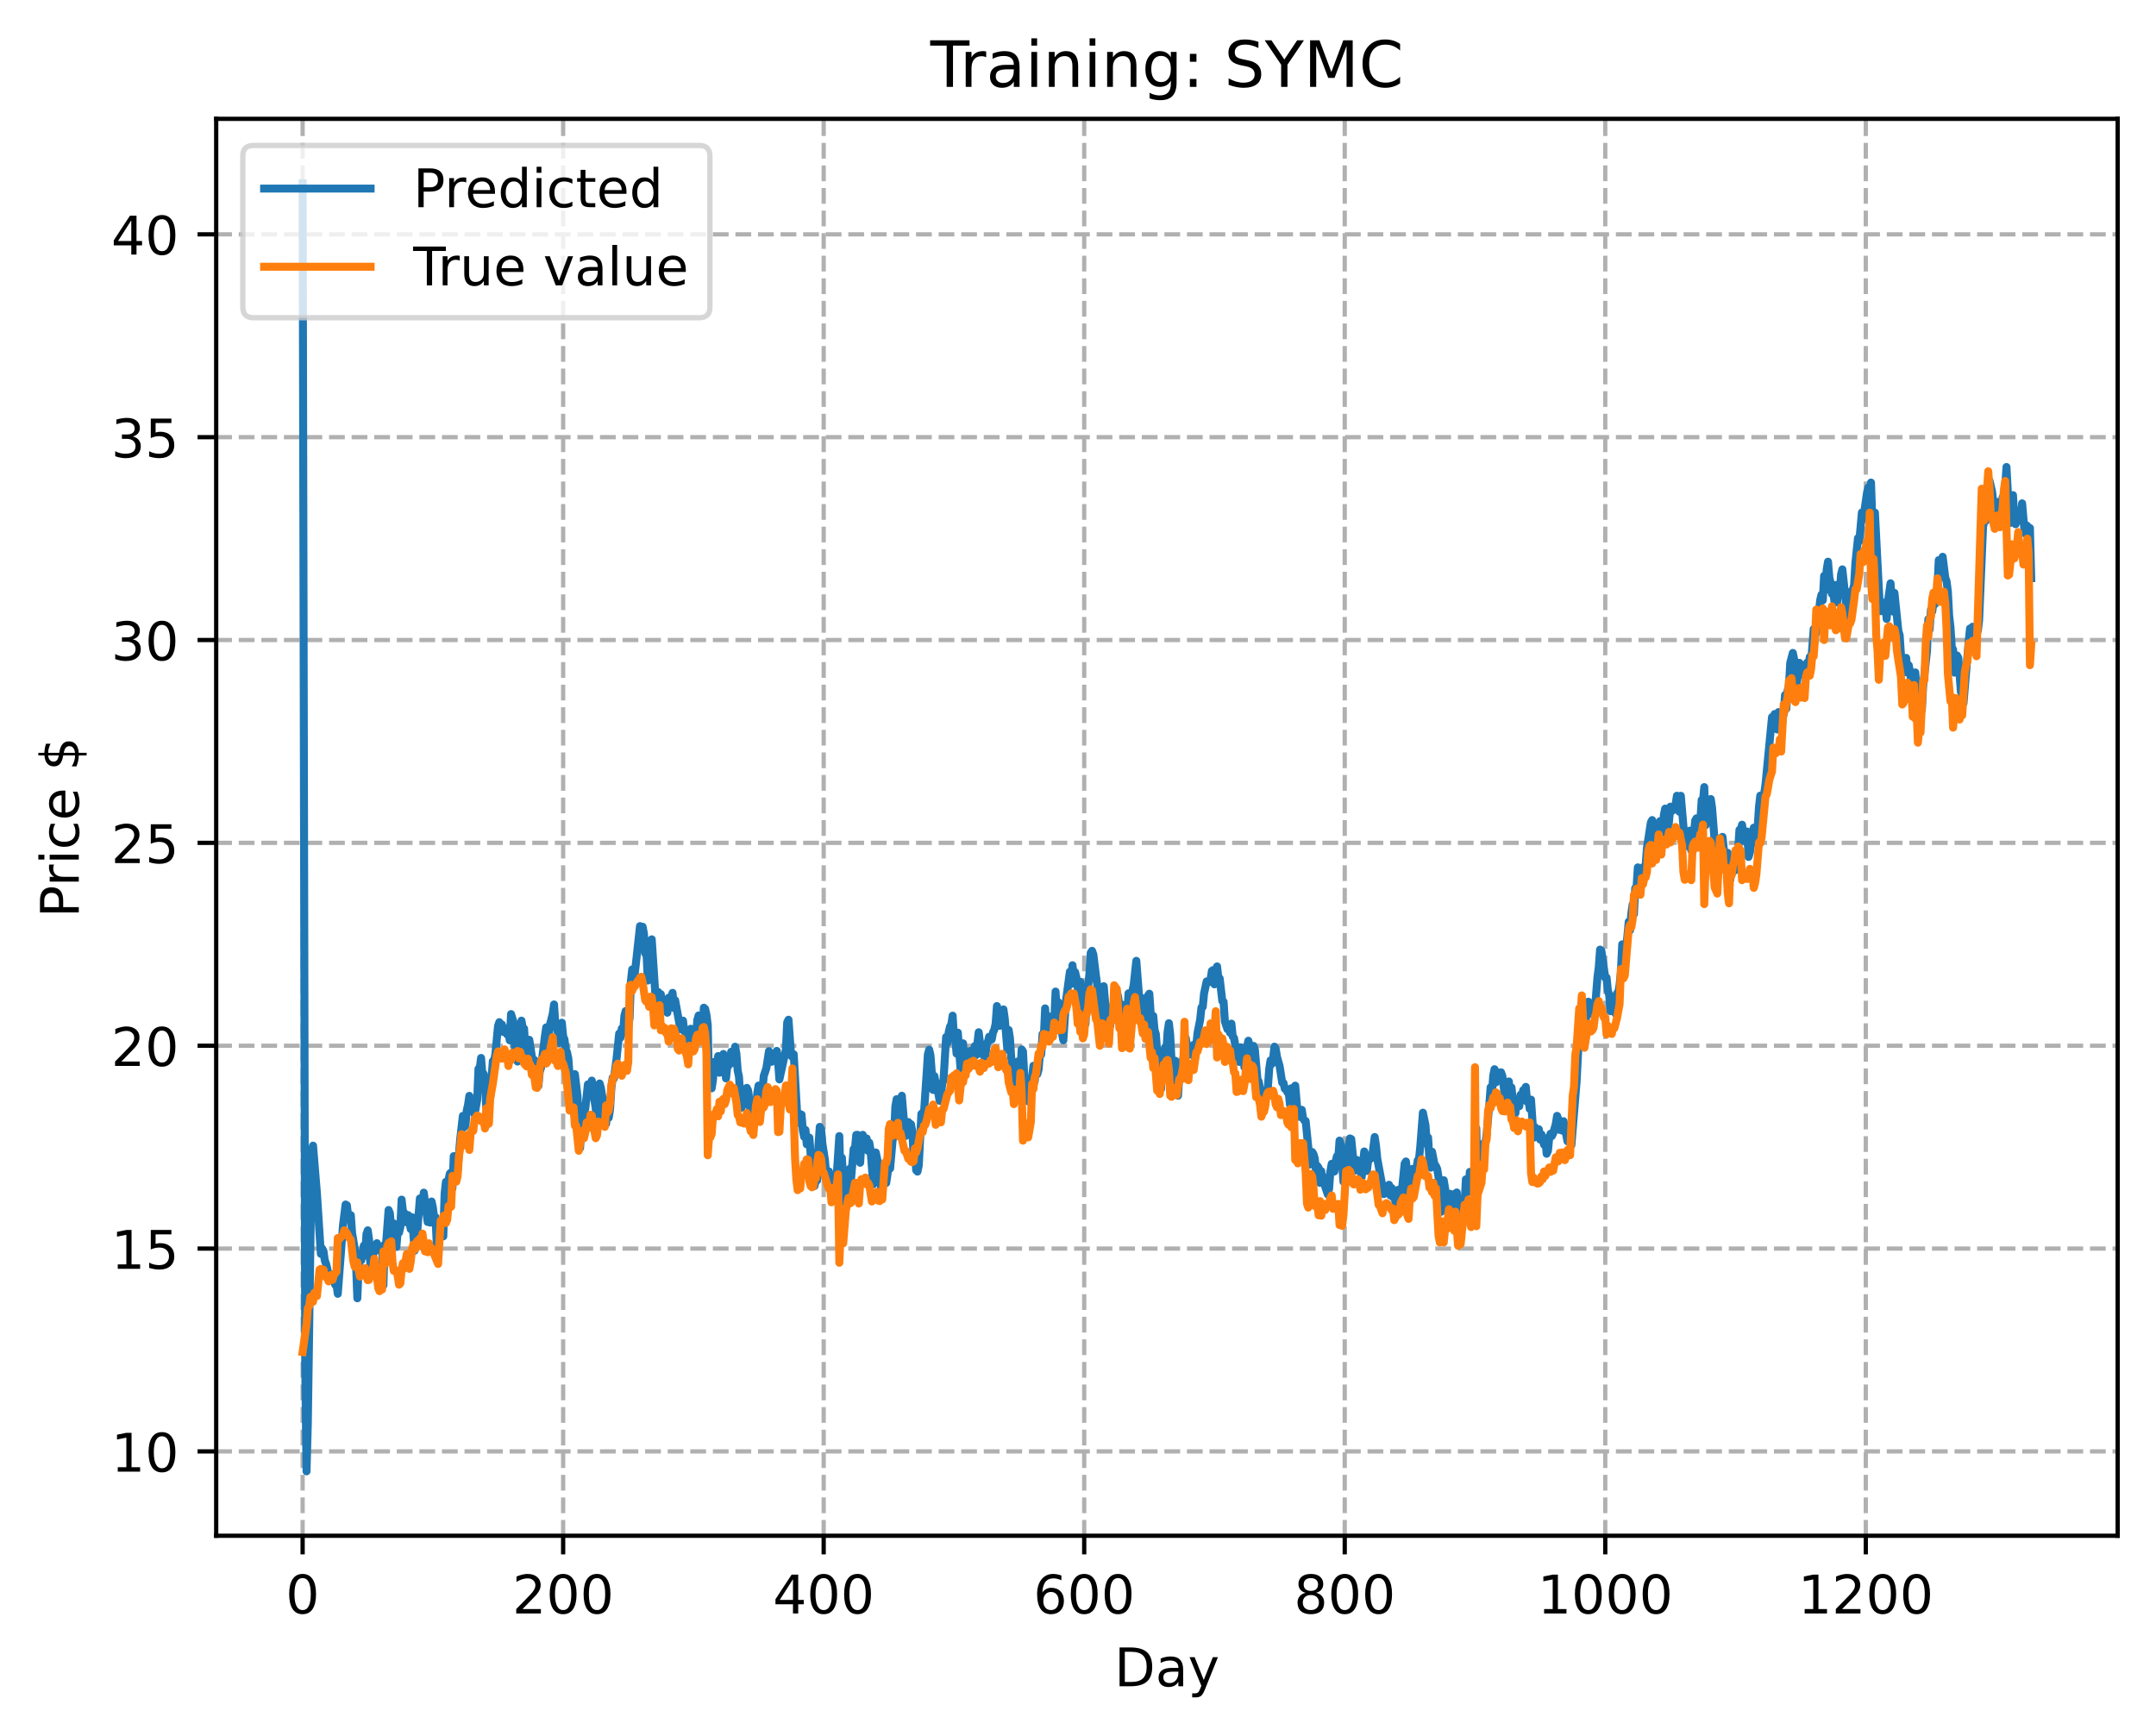 <?xml version="1.0" encoding="utf-8" standalone="no"?>
<!DOCTYPE svg PUBLIC "-//W3C//DTD SVG 1.1//EN"
  "http://www.w3.org/Graphics/SVG/1.1/DTD/svg11.dtd">
<!-- Created with matplotlib (https://matplotlib.org/) -->
<svg height="325.986pt" version="1.1" viewBox="0 0 404.923 325.986" width="404.923pt" xmlns="http://www.w3.org/2000/svg" xmlns:xlink="http://www.w3.org/1999/xlink">
 <defs>
  <style type="text/css">
*{stroke-linecap:butt;stroke-linejoin:round;}
  </style>
 </defs>
 <g id="figure_1">
  <g id="patch_1">
   <path d="M 0 325.986 
L 404.923 325.986 
L 404.923 0 
L 0 0 
z
" style="fill:#ffffff;"/>
  </g>
  <g id="axes_1">
   <g id="patch_2">
    <path d="M 40.603 288.43 
L 397.723 288.43 
L 397.723 22.318 
L 40.603 22.318 
z
" style="fill:#ffffff;"/>
   </g>
   <g id="matplotlib.axis_1">
    <g id="xtick_1">
     <g id="line2d_1">
      <path clip-path="url(#p93bd472239)" d="M 56.836 288.43 
L 56.836 22.318 
" style="fill:none;stroke:#b0b0b0;stroke-dasharray:2.96,1.28;stroke-dashoffset:0;stroke-width:0.8;"/>
     </g>
     <g id="line2d_2">
      <defs>
       <path d="M 0 0 
L 0 3.5 
" id="md9af624297" style="stroke:#000000;stroke-width:0.8;"/>
      </defs>
      <g>
       <use style="stroke:#000000;stroke-width:0.8;" x="56.836" xlink:href="#md9af624297" y="288.43"/>
      </g>
     </g>
     <g id="text_1">
      <!-- 0 -->
      <defs>
       <path d="M 31.781 66.406 
Q 24.172 66.406 20.328 58.906 
Q 16.5 51.422 16.5 36.375 
Q 16.5 21.391 20.328 13.891 
Q 24.172 6.391 31.781 6.391 
Q 39.453 6.391 43.281 13.891 
Q 47.125 21.391 47.125 36.375 
Q 47.125 51.422 43.281 58.906 
Q 39.453 66.406 31.781 66.406 
z
M 31.781 74.219 
Q 44.047 74.219 50.516 64.516 
Q 56.984 54.828 56.984 36.375 
Q 56.984 17.969 50.516 8.266 
Q 44.047 -1.422 31.781 -1.422 
Q 19.531 -1.422 13.062 8.266 
Q 6.594 17.969 6.594 36.375 
Q 6.594 54.828 13.062 64.516 
Q 19.531 74.219 31.781 74.219 
z
" id="DejaVuSans-48"/>
      </defs>
      <g transform="translate(53.655 303.029)scale(0.1 -0.1)">
       <use xlink:href="#DejaVuSans-48"/>
      </g>
     </g>
    </g>
    <g id="xtick_2">
     <g id="line2d_3">
      <path clip-path="url(#p93bd472239)" d="M 105.766 288.43 
L 105.766 22.318 
" style="fill:none;stroke:#b0b0b0;stroke-dasharray:2.96,1.28;stroke-dashoffset:0;stroke-width:0.8;"/>
     </g>
     <g id="line2d_4">
      <g>
       <use style="stroke:#000000;stroke-width:0.8;" x="105.766" xlink:href="#md9af624297" y="288.43"/>
      </g>
     </g>
     <g id="text_2">
      <!-- 200 -->
      <defs>
       <path d="M 19.188 8.297 
L 53.609 8.297 
L 53.609 0 
L 7.328 0 
L 7.328 8.297 
Q 12.938 14.109 22.625 23.891 
Q 32.328 33.688 34.812 36.531 
Q 39.547 41.844 41.422 45.531 
Q 43.312 49.219 43.312 52.781 
Q 43.312 58.594 39.234 62.25 
Q 35.156 65.922 28.609 65.922 
Q 23.969 65.922 18.812 64.312 
Q 13.672 62.703 7.812 59.422 
L 7.812 69.391 
Q 13.766 71.781 18.938 73 
Q 24.125 74.219 28.422 74.219 
Q 39.75 74.219 46.484 68.547 
Q 53.219 62.891 53.219 53.422 
Q 53.219 48.922 51.531 44.891 
Q 49.859 40.875 45.406 35.406 
Q 44.188 33.984 37.641 27.219 
Q 31.109 20.453 19.188 8.297 
z
" id="DejaVuSans-50"/>
      </defs>
      <g transform="translate(96.223 303.029)scale(0.1 -0.1)">
       <use xlink:href="#DejaVuSans-50"/>
       <use x="63.623" xlink:href="#DejaVuSans-48"/>
       <use x="127.246" xlink:href="#DejaVuSans-48"/>
      </g>
     </g>
    </g>
    <g id="xtick_3">
     <g id="line2d_5">
      <path clip-path="url(#p93bd472239)" d="M 154.697 288.43 
L 154.697 22.318 
" style="fill:none;stroke:#b0b0b0;stroke-dasharray:2.96,1.28;stroke-dashoffset:0;stroke-width:0.8;"/>
     </g>
     <g id="line2d_6">
      <g>
       <use style="stroke:#000000;stroke-width:0.8;" x="154.697" xlink:href="#md9af624297" y="288.43"/>
      </g>
     </g>
     <g id="text_3">
      <!-- 400 -->
      <defs>
       <path d="M 37.797 64.312 
L 12.891 25.391 
L 37.797 25.391 
z
M 35.203 72.906 
L 47.609 72.906 
L 47.609 25.391 
L 58.016 25.391 
L 58.016 17.188 
L 47.609 17.188 
L 47.609 0 
L 37.797 0 
L 37.797 17.188 
L 4.891 17.188 
L 4.891 26.703 
z
" id="DejaVuSans-52"/>
      </defs>
      <g transform="translate(145.153 303.029)scale(0.1 -0.1)">
       <use xlink:href="#DejaVuSans-52"/>
       <use x="63.623" xlink:href="#DejaVuSans-48"/>
       <use x="127.246" xlink:href="#DejaVuSans-48"/>
      </g>
     </g>
    </g>
    <g id="xtick_4">
     <g id="line2d_7">
      <path clip-path="url(#p93bd472239)" d="M 203.628 288.43 
L 203.628 22.318 
" style="fill:none;stroke:#b0b0b0;stroke-dasharray:2.96,1.28;stroke-dashoffset:0;stroke-width:0.8;"/>
     </g>
     <g id="line2d_8">
      <g>
       <use style="stroke:#000000;stroke-width:0.8;" x="203.628" xlink:href="#md9af624297" y="288.43"/>
      </g>
     </g>
     <g id="text_4">
      <!-- 600 -->
      <defs>
       <path d="M 33.016 40.375 
Q 26.375 40.375 22.484 35.828 
Q 18.609 31.297 18.609 23.391 
Q 18.609 15.531 22.484 10.953 
Q 26.375 6.391 33.016 6.391 
Q 39.656 6.391 43.531 10.953 
Q 47.406 15.531 47.406 23.391 
Q 47.406 31.297 43.531 35.828 
Q 39.656 40.375 33.016 40.375 
z
M 52.594 71.297 
L 52.594 62.312 
Q 48.875 64.062 45.094 64.984 
Q 41.312 65.922 37.594 65.922 
Q 27.828 65.922 22.672 59.328 
Q 17.531 52.734 16.797 39.406 
Q 19.672 43.656 24.016 45.922 
Q 28.375 48.188 33.594 48.188 
Q 44.578 48.188 50.953 41.516 
Q 57.328 34.859 57.328 23.391 
Q 57.328 12.156 50.688 5.359 
Q 44.047 -1.422 33.016 -1.422 
Q 20.359 -1.422 13.672 8.266 
Q 6.984 17.969 6.984 36.375 
Q 6.984 53.656 15.188 63.938 
Q 23.391 74.219 37.203 74.219 
Q 40.922 74.219 44.703 73.484 
Q 48.484 72.75 52.594 71.297 
z
" id="DejaVuSans-54"/>
      </defs>
      <g transform="translate(194.084 303.029)scale(0.1 -0.1)">
       <use xlink:href="#DejaVuSans-54"/>
       <use x="63.623" xlink:href="#DejaVuSans-48"/>
       <use x="127.246" xlink:href="#DejaVuSans-48"/>
      </g>
     </g>
    </g>
    <g id="xtick_5">
     <g id="line2d_9">
      <path clip-path="url(#p93bd472239)" d="M 252.558 288.43 
L 252.558 22.318 
" style="fill:none;stroke:#b0b0b0;stroke-dasharray:2.96,1.28;stroke-dashoffset:0;stroke-width:0.8;"/>
     </g>
     <g id="line2d_10">
      <g>
       <use style="stroke:#000000;stroke-width:0.8;" x="252.558" xlink:href="#md9af624297" y="288.43"/>
      </g>
     </g>
     <g id="text_5">
      <!-- 800 -->
      <defs>
       <path d="M 31.781 34.625 
Q 24.75 34.625 20.719 30.859 
Q 16.703 27.094 16.703 20.516 
Q 16.703 13.922 20.719 10.156 
Q 24.75 6.391 31.781 6.391 
Q 38.812 6.391 42.859 10.172 
Q 46.922 13.969 46.922 20.516 
Q 46.922 27.094 42.891 30.859 
Q 38.875 34.625 31.781 34.625 
z
M 21.922 38.812 
Q 15.578 40.375 12.031 44.719 
Q 8.5 49.078 8.5 55.328 
Q 8.5 64.062 14.719 69.141 
Q 20.953 74.219 31.781 74.219 
Q 42.672 74.219 48.875 69.141 
Q 55.078 64.062 55.078 55.328 
Q 55.078 49.078 51.531 44.719 
Q 48 40.375 41.703 38.812 
Q 48.828 37.156 52.797 32.312 
Q 56.781 27.484 56.781 20.516 
Q 56.781 9.906 50.312 4.234 
Q 43.844 -1.422 31.781 -1.422 
Q 19.734 -1.422 13.25 4.234 
Q 6.781 9.906 6.781 20.516 
Q 6.781 27.484 10.781 32.312 
Q 14.797 37.156 21.922 38.812 
z
M 18.312 54.391 
Q 18.312 48.734 21.844 45.562 
Q 25.391 42.391 31.781 42.391 
Q 38.141 42.391 41.719 45.562 
Q 45.312 48.734 45.312 54.391 
Q 45.312 60.062 41.719 63.234 
Q 38.141 66.406 31.781 66.406 
Q 25.391 66.406 21.844 63.234 
Q 18.312 60.062 18.312 54.391 
z
" id="DejaVuSans-56"/>
      </defs>
      <g transform="translate(243.015 303.029)scale(0.1 -0.1)">
       <use xlink:href="#DejaVuSans-56"/>
       <use x="63.623" xlink:href="#DejaVuSans-48"/>
       <use x="127.246" xlink:href="#DejaVuSans-48"/>
      </g>
     </g>
    </g>
    <g id="xtick_6">
     <g id="line2d_11">
      <path clip-path="url(#p93bd472239)" d="M 301.489 288.43 
L 301.489 22.318 
" style="fill:none;stroke:#b0b0b0;stroke-dasharray:2.96,1.28;stroke-dashoffset:0;stroke-width:0.8;"/>
     </g>
     <g id="line2d_12">
      <g>
       <use style="stroke:#000000;stroke-width:0.8;" x="301.489" xlink:href="#md9af624297" y="288.43"/>
      </g>
     </g>
     <g id="text_6">
      <!-- 1000 -->
      <defs>
       <path d="M 12.406 8.297 
L 28.516 8.297 
L 28.516 63.922 
L 10.984 60.406 
L 10.984 69.391 
L 28.422 72.906 
L 38.281 72.906 
L 38.281 8.297 
L 54.391 8.297 
L 54.391 0 
L 12.406 0 
z
" id="DejaVuSans-49"/>
      </defs>
      <g transform="translate(288.764 303.029)scale(0.1 -0.1)">
       <use xlink:href="#DejaVuSans-49"/>
       <use x="63.623" xlink:href="#DejaVuSans-48"/>
       <use x="127.246" xlink:href="#DejaVuSans-48"/>
       <use x="190.869" xlink:href="#DejaVuSans-48"/>
      </g>
     </g>
    </g>
    <g id="xtick_7">
     <g id="line2d_13">
      <path clip-path="url(#p93bd472239)" d="M 350.419 288.43 
L 350.419 22.318 
" style="fill:none;stroke:#b0b0b0;stroke-dasharray:2.96,1.28;stroke-dashoffset:0;stroke-width:0.8;"/>
     </g>
     <g id="line2d_14">
      <g>
       <use style="stroke:#000000;stroke-width:0.8;" x="350.419" xlink:href="#md9af624297" y="288.43"/>
      </g>
     </g>
     <g id="text_7">
      <!-- 1200 -->
      <g transform="translate(337.694 303.029)scale(0.1 -0.1)">
       <use xlink:href="#DejaVuSans-49"/>
       <use x="63.623" xlink:href="#DejaVuSans-50"/>
       <use x="127.246" xlink:href="#DejaVuSans-48"/>
       <use x="190.869" xlink:href="#DejaVuSans-48"/>
      </g>
     </g>
    </g>
    <g id="text_8">
     <!-- Day -->
     <defs>
      <path d="M 19.672 64.797 
L 19.672 8.109 
L 31.594 8.109 
Q 46.688 8.109 53.688 14.938 
Q 60.688 21.781 60.688 36.531 
Q 60.688 51.172 53.688 57.984 
Q 46.688 64.797 31.594 64.797 
z
M 9.812 72.906 
L 30.078 72.906 
Q 51.266 72.906 61.172 64.094 
Q 71.094 55.281 71.094 36.531 
Q 71.094 17.672 61.125 8.828 
Q 51.172 0 30.078 0 
L 9.812 0 
z
" id="DejaVuSans-68"/>
      <path d="M 34.281 27.484 
Q 23.391 27.484 19.188 25 
Q 14.984 22.516 14.984 16.5 
Q 14.984 11.719 18.141 8.906 
Q 21.297 6.109 26.703 6.109 
Q 34.188 6.109 38.703 11.406 
Q 43.219 16.703 43.219 25.484 
L 43.219 27.484 
z
M 52.203 31.203 
L 52.203 0 
L 43.219 0 
L 43.219 8.297 
Q 40.141 3.328 35.547 0.953 
Q 30.953 -1.422 24.312 -1.422 
Q 15.922 -1.422 10.953 3.297 
Q 6 8.016 6 15.922 
Q 6 25.141 12.172 29.828 
Q 18.359 34.516 30.609 34.516 
L 43.219 34.516 
L 43.219 35.406 
Q 43.219 41.609 39.141 45 
Q 35.062 48.391 27.688 48.391 
Q 23 48.391 18.547 47.266 
Q 14.109 46.141 10.016 43.891 
L 10.016 52.203 
Q 14.938 54.109 19.578 55.047 
Q 24.219 56 28.609 56 
Q 40.484 56 46.344 49.844 
Q 52.203 43.703 52.203 31.203 
z
" id="DejaVuSans-97"/>
      <path d="M 32.172 -5.078 
Q 28.375 -14.844 24.75 -17.812 
Q 21.141 -20.797 15.094 -20.797 
L 7.906 -20.797 
L 7.906 -13.281 
L 13.188 -13.281 
Q 16.891 -13.281 18.938 -11.516 
Q 21 -9.766 23.484 -3.219 
L 25.094 0.875 
L 2.984 54.688 
L 12.5 54.688 
L 29.594 11.922 
L 46.688 54.688 
L 56.203 54.688 
z
" id="DejaVuSans-121"/>
     </defs>
     <g transform="translate(209.29 316.707)scale(0.1 -0.1)">
      <use xlink:href="#DejaVuSans-68"/>
      <use x="77.002" xlink:href="#DejaVuSans-97"/>
      <use x="138.281" xlink:href="#DejaVuSans-121"/>
     </g>
    </g>
   </g>
   <g id="matplotlib.axis_2">
    <g id="ytick_1">
     <g id="line2d_15">
      <path clip-path="url(#p93bd472239)" d="M 40.603 272.594 
L 397.723 272.594 
" style="fill:none;stroke:#b0b0b0;stroke-dasharray:2.96,1.28;stroke-dashoffset:0;stroke-width:0.8;"/>
     </g>
     <g id="line2d_16">
      <defs>
       <path d="M 0 0 
L -3.5 0 
" id="m6497b7ccc8" style="stroke:#000000;stroke-width:0.8;"/>
      </defs>
      <g>
       <use style="stroke:#000000;stroke-width:0.8;" x="40.603" xlink:href="#m6497b7ccc8" y="272.594"/>
      </g>
     </g>
     <g id="text_9">
      <!-- 10 -->
      <g transform="translate(20.878 276.394)scale(0.1 -0.1)">
       <use xlink:href="#DejaVuSans-49"/>
       <use x="63.623" xlink:href="#DejaVuSans-48"/>
      </g>
     </g>
    </g>
    <g id="ytick_2">
     <g id="line2d_17">
      <path clip-path="url(#p93bd472239)" d="M 40.603 234.497 
L 397.723 234.497 
" style="fill:none;stroke:#b0b0b0;stroke-dasharray:2.96,1.28;stroke-dashoffset:0;stroke-width:0.8;"/>
     </g>
     <g id="line2d_18">
      <g>
       <use style="stroke:#000000;stroke-width:0.8;" x="40.603" xlink:href="#m6497b7ccc8" y="234.497"/>
      </g>
     </g>
     <g id="text_10">
      <!-- 15 -->
      <defs>
       <path d="M 10.797 72.906 
L 49.516 72.906 
L 49.516 64.594 
L 19.828 64.594 
L 19.828 46.734 
Q 21.969 47.469 24.109 47.828 
Q 26.266 48.188 28.422 48.188 
Q 40.625 48.188 47.75 41.5 
Q 54.891 34.812 54.891 23.391 
Q 54.891 11.625 47.562 5.094 
Q 40.234 -1.422 26.906 -1.422 
Q 22.312 -1.422 17.547 -0.641 
Q 12.797 0.141 7.719 1.703 
L 7.719 11.625 
Q 12.109 9.234 16.797 8.062 
Q 21.484 6.891 26.703 6.891 
Q 35.156 6.891 40.078 11.328 
Q 45.016 15.766 45.016 23.391 
Q 45.016 31 40.078 35.438 
Q 35.156 39.891 26.703 39.891 
Q 22.75 39.891 18.812 39.016 
Q 14.891 38.141 10.797 36.281 
z
" id="DejaVuSans-53"/>
      </defs>
      <g transform="translate(20.878 238.296)scale(0.1 -0.1)">
       <use xlink:href="#DejaVuSans-49"/>
       <use x="63.623" xlink:href="#DejaVuSans-53"/>
      </g>
     </g>
    </g>
    <g id="ytick_3">
     <g id="line2d_19">
      <path clip-path="url(#p93bd472239)" d="M 40.603 196.4 
L 397.723 196.4 
" style="fill:none;stroke:#b0b0b0;stroke-dasharray:2.96,1.28;stroke-dashoffset:0;stroke-width:0.8;"/>
     </g>
     <g id="line2d_20">
      <g>
       <use style="stroke:#000000;stroke-width:0.8;" x="40.603" xlink:href="#m6497b7ccc8" y="196.4"/>
      </g>
     </g>
     <g id="text_11">
      <!-- 20 -->
      <g transform="translate(20.878 200.199)scale(0.1 -0.1)">
       <use xlink:href="#DejaVuSans-50"/>
       <use x="63.623" xlink:href="#DejaVuSans-48"/>
      </g>
     </g>
    </g>
    <g id="ytick_4">
     <g id="line2d_21">
      <path clip-path="url(#p93bd472239)" d="M 40.603 158.302 
L 397.723 158.302 
" style="fill:none;stroke:#b0b0b0;stroke-dasharray:2.96,1.28;stroke-dashoffset:0;stroke-width:0.8;"/>
     </g>
     <g id="line2d_22">
      <g>
       <use style="stroke:#000000;stroke-width:0.8;" x="40.603" xlink:href="#m6497b7ccc8" y="158.302"/>
      </g>
     </g>
     <g id="text_12">
      <!-- 25 -->
      <g transform="translate(20.878 162.101)scale(0.1 -0.1)">
       <use xlink:href="#DejaVuSans-50"/>
       <use x="63.623" xlink:href="#DejaVuSans-53"/>
      </g>
     </g>
    </g>
    <g id="ytick_5">
     <g id="line2d_23">
      <path clip-path="url(#p93bd472239)" d="M 40.603 120.205 
L 397.723 120.205 
" style="fill:none;stroke:#b0b0b0;stroke-dasharray:2.96,1.28;stroke-dashoffset:0;stroke-width:0.8;"/>
     </g>
     <g id="line2d_24">
      <g>
       <use style="stroke:#000000;stroke-width:0.8;" x="40.603" xlink:href="#m6497b7ccc8" y="120.205"/>
      </g>
     </g>
     <g id="text_13">
      <!-- 30 -->
      <defs>
       <path d="M 40.578 39.312 
Q 47.656 37.797 51.625 33 
Q 55.609 28.219 55.609 21.188 
Q 55.609 10.406 48.188 4.484 
Q 40.766 -1.422 27.094 -1.422 
Q 22.516 -1.422 17.656 -0.516 
Q 12.797 0.391 7.625 2.203 
L 7.625 11.719 
Q 11.719 9.328 16.594 8.109 
Q 21.484 6.891 26.812 6.891 
Q 36.078 6.891 40.938 10.547 
Q 45.797 14.203 45.797 21.188 
Q 45.797 27.641 41.281 31.266 
Q 36.766 34.906 28.719 34.906 
L 20.219 34.906 
L 20.219 43.016 
L 29.109 43.016 
Q 36.375 43.016 40.234 45.922 
Q 44.094 48.828 44.094 54.297 
Q 44.094 59.906 40.109 62.906 
Q 36.141 65.922 28.719 65.922 
Q 24.656 65.922 20.016 65.031 
Q 15.375 64.156 9.812 62.312 
L 9.812 71.094 
Q 15.438 72.656 20.344 73.438 
Q 25.25 74.219 29.594 74.219 
Q 40.828 74.219 47.359 69.109 
Q 53.906 64.016 53.906 55.328 
Q 53.906 49.266 50.438 45.094 
Q 46.969 40.922 40.578 39.312 
z
" id="DejaVuSans-51"/>
      </defs>
      <g transform="translate(20.878 124.004)scale(0.1 -0.1)">
       <use xlink:href="#DejaVuSans-51"/>
       <use x="63.623" xlink:href="#DejaVuSans-48"/>
      </g>
     </g>
    </g>
    <g id="ytick_6">
     <g id="line2d_25">
      <path clip-path="url(#p93bd472239)" d="M 40.603 82.107 
L 397.723 82.107 
" style="fill:none;stroke:#b0b0b0;stroke-dasharray:2.96,1.28;stroke-dashoffset:0;stroke-width:0.8;"/>
     </g>
     <g id="line2d_26">
      <g>
       <use style="stroke:#000000;stroke-width:0.8;" x="40.603" xlink:href="#m6497b7ccc8" y="82.107"/>
      </g>
     </g>
     <g id="text_14">
      <!-- 35 -->
      <g transform="translate(20.878 85.907)scale(0.1 -0.1)">
       <use xlink:href="#DejaVuSans-51"/>
       <use x="63.623" xlink:href="#DejaVuSans-53"/>
      </g>
     </g>
    </g>
    <g id="ytick_7">
     <g id="line2d_27">
      <path clip-path="url(#p93bd472239)" d="M 40.603 44.01 
L 397.723 44.01 
" style="fill:none;stroke:#b0b0b0;stroke-dasharray:2.96,1.28;stroke-dashoffset:0;stroke-width:0.8;"/>
     </g>
     <g id="line2d_28">
      <g>
       <use style="stroke:#000000;stroke-width:0.8;" x="40.603" xlink:href="#m6497b7ccc8" y="44.01"/>
      </g>
     </g>
     <g id="text_15">
      <!-- 40 -->
      <g transform="translate(20.878 47.809)scale(0.1 -0.1)">
       <use xlink:href="#DejaVuSans-52"/>
       <use x="63.623" xlink:href="#DejaVuSans-48"/>
      </g>
     </g>
    </g>
    <g id="text_16">
     <!-- Price $ -->
     <defs>
      <path d="M 19.672 64.797 
L 19.672 37.406 
L 32.078 37.406 
Q 38.969 37.406 42.719 40.969 
Q 46.484 44.531 46.484 51.125 
Q 46.484 57.672 42.719 61.234 
Q 38.969 64.797 32.078 64.797 
z
M 9.812 72.906 
L 32.078 72.906 
Q 44.344 72.906 50.609 67.359 
Q 56.891 61.812 56.891 51.125 
Q 56.891 40.328 50.609 34.812 
Q 44.344 29.297 32.078 29.297 
L 19.672 29.297 
L 19.672 0 
L 9.812 0 
z
" id="DejaVuSans-80"/>
      <path d="M 41.109 46.297 
Q 39.594 47.172 37.812 47.578 
Q 36.031 48 33.891 48 
Q 26.266 48 22.188 43.047 
Q 18.109 38.094 18.109 28.812 
L 18.109 0 
L 9.078 0 
L 9.078 54.688 
L 18.109 54.688 
L 18.109 46.188 
Q 20.953 51.172 25.484 53.578 
Q 30.031 56 36.531 56 
Q 37.453 56 38.578 55.875 
Q 39.703 55.766 41.062 55.516 
z
" id="DejaVuSans-114"/>
      <path d="M 9.422 54.688 
L 18.406 54.688 
L 18.406 0 
L 9.422 0 
z
M 9.422 75.984 
L 18.406 75.984 
L 18.406 64.594 
L 9.422 64.594 
z
" id="DejaVuSans-105"/>
      <path d="M 48.781 52.594 
L 48.781 44.188 
Q 44.969 46.297 41.141 47.344 
Q 37.312 48.391 33.406 48.391 
Q 24.656 48.391 19.812 42.844 
Q 14.984 37.312 14.984 27.297 
Q 14.984 17.281 19.812 11.734 
Q 24.656 6.203 33.406 6.203 
Q 37.312 6.203 41.141 7.25 
Q 44.969 8.297 48.781 10.406 
L 48.781 2.094 
Q 45.016 0.344 40.984 -0.531 
Q 36.969 -1.422 32.422 -1.422 
Q 20.062 -1.422 12.781 6.344 
Q 5.516 14.109 5.516 27.297 
Q 5.516 40.672 12.859 48.328 
Q 20.219 56 33.016 56 
Q 37.156 56 41.109 55.141 
Q 45.062 54.297 48.781 52.594 
z
" id="DejaVuSans-99"/>
      <path d="M 56.203 29.594 
L 56.203 25.203 
L 14.891 25.203 
Q 15.484 15.922 20.484 11.062 
Q 25.484 6.203 34.422 6.203 
Q 39.594 6.203 44.453 7.469 
Q 49.312 8.734 54.109 11.281 
L 54.109 2.781 
Q 49.266 0.734 44.188 -0.344 
Q 39.109 -1.422 33.891 -1.422 
Q 20.797 -1.422 13.156 6.188 
Q 5.516 13.812 5.516 26.812 
Q 5.516 40.234 12.766 48.109 
Q 20.016 56 32.328 56 
Q 43.359 56 49.781 48.891 
Q 56.203 41.797 56.203 29.594 
z
M 47.219 32.234 
Q 47.125 39.594 43.094 43.984 
Q 39.062 48.391 32.422 48.391 
Q 24.906 48.391 20.391 44.141 
Q 15.875 39.891 15.188 32.172 
z
" id="DejaVuSans-101"/>
      <path id="DejaVuSans-32"/>
      <path d="M 33.797 -14.703 
L 28.906 -14.703 
L 28.859 0 
Q 23.734 0.094 18.609 1.188 
Q 13.484 2.297 8.297 4.5 
L 8.297 13.281 
Q 13.281 10.156 18.375 8.562 
Q 23.484 6.984 28.906 6.938 
L 28.906 29.203 
Q 18.109 30.953 13.203 35.156 
Q 8.297 39.359 8.297 46.688 
Q 8.297 54.641 13.625 59.219 
Q 18.953 63.812 28.906 64.5 
L 28.906 75.984 
L 33.797 75.984 
L 33.797 64.656 
Q 38.328 64.453 42.578 63.688 
Q 46.828 62.938 50.875 61.625 
L 50.875 53.078 
Q 46.828 55.125 42.547 56.25 
Q 38.281 57.375 33.797 57.562 
L 33.797 36.719 
Q 44.875 35.016 50.094 30.609 
Q 55.328 26.219 55.328 18.609 
Q 55.328 10.359 49.781 5.594 
Q 44.234 0.828 33.797 0.094 
z
M 28.906 37.594 
L 28.906 57.625 
Q 23.25 56.984 20.266 54.391 
Q 17.281 51.812 17.281 47.516 
Q 17.281 43.312 20.031 40.969 
Q 22.797 38.625 28.906 37.594 
z
M 33.797 28.219 
L 33.797 7.078 
Q 39.984 7.906 43.141 10.594 
Q 46.297 13.281 46.297 17.672 
Q 46.297 21.969 43.281 24.5 
Q 40.281 27.047 33.797 28.219 
z
" id="DejaVuSans-36"/>
     </defs>
     <g transform="translate(14.798 172.342)rotate(-90)scale(0.1 -0.1)">
      <use xlink:href="#DejaVuSans-80"/>
      <use x="58.553" xlink:href="#DejaVuSans-114"/>
      <use x="99.666" xlink:href="#DejaVuSans-105"/>
      <use x="127.449" xlink:href="#DejaVuSans-99"/>
      <use x="182.43" xlink:href="#DejaVuSans-101"/>
      <use x="243.953" xlink:href="#DejaVuSans-32"/>
      <use x="275.74" xlink:href="#DejaVuSans-36"/>
     </g>
    </g>
   </g>
   <g id="line2d_29">
    <path clip-path="url(#p93bd472239)" d="M 56.836 34.414 
L 57.325 256.743 
L 57.57 276.334 
L 57.814 267.242 
L 58.548 215.989 
L 58.793 215.165 
L 59.527 224.173 
L 60.261 235.49 
L 60.506 234.496 
L 60.75 234.947 
L 60.995 236.715 
L 61.24 237.366 
L 61.484 238.337 
L 61.729 240.272 
L 61.974 240.278 
L 62.218 239.341 
L 62.463 240.286 
L 62.708 240.619 
L 62.952 241.294 
L 63.197 241.258 
L 63.441 242.996 
L 64.42 230.114 
L 64.909 226.224 
L 65.154 226.375 
L 65.399 228.505 
L 65.643 228.762 
L 65.888 228.23 
L 66.133 231.61 
L 66.622 234.523 
L 66.867 237.365 
L 67.111 243.836 
L 67.356 237.961 
L 67.601 235.515 
L 67.845 236.726 
L 68.335 233.942 
L 68.579 235.801 
L 68.824 231.774 
L 69.069 231.071 
L 69.313 232.807 
L 69.558 237.575 
L 70.047 235.963 
L 70.292 233.898 
L 70.536 234.937 
L 70.781 233.487 
L 71.026 234.466 
L 71.27 234.471 
L 71.76 234.128 
L 72.004 241.408 
L 72.249 233.733 
L 72.494 233.762 
L 72.983 227.256 
L 73.228 227.874 
L 73.472 230.947 
L 73.717 232.608 
L 73.962 229.775 
L 74.451 234.187 
L 74.696 231.171 
L 74.94 231.501 
L 75.185 230.465 
L 75.429 225.307 
L 75.674 227.489 
L 75.919 227.785 
L 76.163 229.544 
L 76.408 229.211 
L 76.653 228.216 
L 77.142 230.841 
L 77.387 228.605 
L 77.876 234.899 
L 78.121 231.358 
L 78.365 231.377 
L 78.855 225.08 
L 79.099 227.503 
L 79.344 226.258 
L 79.589 223.994 
L 80.323 229.512 
L 80.567 229.053 
L 80.812 229.621 
L 81.056 225.658 
L 81.301 226.802 
L 81.546 228.784 
L 81.79 228.593 
L 82.035 233.805 
L 82.28 233.708 
L 82.524 232.626 
L 82.769 230.889 
L 83.014 232.05 
L 83.258 232.206 
L 83.503 224.151 
L 83.748 221.966 
L 83.992 225.504 
L 84.237 221.609 
L 84.482 220.427 
L 84.726 220.19 
L 84.971 223.174 
L 85.216 217.141 
L 85.46 217.403 
L 85.705 217.093 
L 85.95 219.647 
L 86.439 213.877 
L 86.928 209.577 
L 87.173 211.692 
L 87.417 211.424 
L 87.662 208.587 
L 87.907 207.489 
L 88.151 205.817 
L 88.396 207.99 
L 88.641 206.731 
L 88.885 208.447 
L 89.13 209.293 
L 89.619 206.582 
L 89.864 200.73 
L 90.109 200.602 
L 90.353 198.7 
L 90.598 201.866 
L 90.843 201.684 
L 91.087 203.226 
L 91.332 208.052 
L 91.577 206.661 
L 91.821 206.596 
L 92.066 206.245 
L 92.555 199.295 
L 92.8 199.257 
L 93.044 197.929 
L 93.534 192.708 
L 93.778 191.976 
L 94.023 193.564 
L 94.268 192.412 
L 94.512 193.808 
L 94.757 193.096 
L 95.246 194.296 
L 95.491 193.712 
L 95.736 195.388 
L 95.98 190.455 
L 96.47 192.039 
L 96.714 196.899 
L 96.959 196.264 
L 97.204 199.37 
L 97.448 196.608 
L 97.693 196.018 
L 97.938 191.691 
L 98.182 193.064 
L 98.427 193.18 
L 98.672 197.246 
L 98.916 199.08 
L 99.161 198.707 
L 99.405 195.286 
L 100.139 200.006 
L 100.384 199.098 
L 100.629 202.101 
L 100.873 201.341 
L 101.118 203.929 
L 101.363 201.318 
L 101.607 200.544 
L 102.341 194.633 
L 102.586 192.956 
L 102.831 196.459 
L 103.32 192.33 
L 103.809 190.417 
L 104.054 188.649 
L 104.299 192.45 
L 104.543 192.344 
L 105.032 195.883 
L 105.522 192.075 
L 105.766 194.653 
L 106.011 195.196 
L 106.256 197.043 
L 106.5 197.666 
L 106.745 198.816 
L 107.234 205.503 
L 107.479 205.23 
L 107.724 206.781 
L 107.968 201.738 
L 108.458 205.799 
L 108.947 215.603 
L 109.192 211.542 
L 109.926 208.186 
L 110.415 203.657 
L 110.66 203.743 
L 110.904 204.64 
L 111.149 202.95 
L 111.638 206.627 
L 111.883 208.123 
L 112.127 210.894 
L 112.372 208.21 
L 112.617 203.491 
L 112.861 204.361 
L 113.106 205.925 
L 113.351 206.606 
L 113.595 210.438 
L 113.84 211.073 
L 114.085 208.149 
L 114.329 209.922 
L 114.574 208.366 
L 114.819 204.365 
L 115.063 202.406 
L 115.308 202.545 
L 115.797 198.81 
L 116.287 194.111 
L 116.531 194.9 
L 116.776 193.172 
L 117.02 194.094 
L 117.265 190.782 
L 117.51 189.883 
L 117.754 190.892 
L 117.999 192.75 
L 118.244 191.226 
L 118.488 184.328 
L 118.733 182.07 
L 118.978 184.173 
L 119.222 182.86 
L 120.201 173.935 
L 120.446 174.462 
L 120.69 174.056 
L 120.935 175.333 
L 121.18 179.078 
L 121.424 179.025 
L 121.669 184.157 
L 121.914 178.173 
L 122.158 179.261 
L 122.403 176.416 
L 123.137 187.568 
L 123.381 186.257 
L 123.626 186.316 
L 123.871 188.946 
L 124.115 186.718 
L 124.36 189.277 
L 124.605 187.804 
L 124.849 189.111 
L 125.094 188.317 
L 125.339 190.202 
L 125.583 187.383 
L 125.828 188.187 
L 126.317 186.47 
L 126.562 189.317 
L 126.807 187.88 
L 127.785 193.296 
L 128.275 191.689 
L 128.519 193.702 
L 128.764 193.819 
L 129.253 195.21 
L 129.498 196.019 
L 129.742 193.217 
L 130.232 196.977 
L 130.721 195.05 
L 130.966 191.544 
L 131.21 190.717 
L 131.455 193.381 
L 131.7 193.599 
L 131.944 193.609 
L 132.189 189.257 
L 132.434 189.48 
L 132.678 190.576 
L 132.923 192.508 
L 133.168 203.81 
L 133.412 201.72 
L 133.657 204.402 
L 133.902 202.832 
L 134.146 199.436 
L 134.636 200.62 
L 134.88 198.342 
L 135.125 201.475 
L 135.369 198.549 
L 135.614 198.36 
L 135.859 197.951 
L 136.103 199.617 
L 136.348 202.54 
L 136.593 200.333 
L 136.837 200.144 
L 137.082 199.788 
L 137.327 197.529 
L 137.571 197.98 
L 137.816 199.647 
L 138.061 196.59 
L 138.305 197.909 
L 138.55 201.097 
L 138.795 202.268 
L 139.039 206.073 
L 139.284 208.035 
L 139.529 207.414 
L 139.773 205.351 
L 140.018 207.166 
L 140.263 204.314 
L 140.507 204.817 
L 140.752 206.724 
L 141.241 212.209 
L 141.486 210.321 
L 141.73 210.644 
L 141.975 209.148 
L 142.22 205.339 
L 142.464 203.886 
L 142.709 205.078 
L 142.954 207.359 
L 143.443 202.085 
L 143.932 200.613 
L 144.422 197.415 
L 144.666 198.781 
L 144.911 199.416 
L 145.4 197.861 
L 145.645 199.198 
L 145.89 197.371 
L 146.134 199.5 
L 146.379 202.724 
L 147.602 197.126 
L 147.847 192.001 
L 148.091 191.52 
L 148.581 198.248 
L 148.825 198.521 
L 149.07 198.011 
L 149.804 210.719 
L 150.049 210.919 
L 150.293 209.255 
L 150.538 209.342 
L 150.783 212.279 
L 151.027 213.509 
L 151.272 212.213 
L 151.517 214.92 
L 151.761 213.566 
L 152.006 213.655 
L 152.251 216.821 
L 152.495 217.586 
L 152.74 222.279 
L 152.984 222.743 
L 153.229 221.419 
L 153.474 221.686 
L 153.718 215.144 
L 153.963 211.638 
L 154.208 212.031 
L 154.452 214.758 
L 154.942 217.915 
L 155.186 220.88 
L 155.431 221.938 
L 155.676 220.002 
L 155.92 221.505 
L 156.165 221.19 
L 156.41 223.295 
L 156.654 220.716 
L 156.899 221.43 
L 157.144 220.804 
L 157.633 213.374 
L 157.878 222.008 
L 158.122 217.446 
L 158.612 225.803 
L 158.856 225.173 
L 159.101 221.809 
L 159.345 222.663 
L 159.59 219.512 
L 159.835 221.391 
L 160.324 215.807 
L 160.569 215.811 
L 160.813 213.153 
L 161.058 213.135 
L 161.547 218.382 
L 161.792 214.33 
L 162.037 213.136 
L 162.281 214.763 
L 162.526 214.418 
L 162.771 213.821 
L 163.015 216.132 
L 163.26 214.601 
L 163.505 216.004 
L 163.994 222.44 
L 164.239 217.244 
L 164.483 216.447 
L 164.972 218.736 
L 165.217 218.89 
L 165.462 223.134 
L 165.706 220.552 
L 165.951 221.666 
L 166.196 221.423 
L 166.44 222.181 
L 166.685 220.566 
L 166.93 217.989 
L 167.174 219.461 
L 167.664 213.934 
L 167.908 213.57 
L 168.153 207.869 
L 168.398 206.443 
L 168.642 206.506 
L 168.887 207.201 
L 169.132 209.943 
L 169.376 205.797 
L 169.866 211.662 
L 170.11 213.34 
L 170.355 210.793 
L 170.6 210.737 
L 170.844 212.31 
L 171.089 211.139 
L 171.333 212.419 
L 171.578 216.853 
L 171.823 215.897 
L 172.067 219.774 
L 172.312 220.043 
L 172.557 218.883 
L 173.046 209.212 
L 173.291 208.978 
L 173.535 209.021 
L 174.025 201.764 
L 174.269 198.021 
L 174.514 197.145 
L 174.759 198.219 
L 175.248 204.704 
L 175.493 202.098 
L 175.982 204.896 
L 176.227 205.309 
L 176.471 206.758 
L 176.716 205.957 
L 176.96 203.527 
L 177.205 202.809 
L 177.694 194.762 
L 177.939 195.884 
L 178.184 193.82 
L 178.428 192.805 
L 178.673 192.389 
L 178.918 190.757 
L 179.162 194.839 
L 179.407 194.946 
L 179.652 197.885 
L 179.896 193.941 
L 180.386 200.647 
L 180.63 196.613 
L 180.875 195.949 
L 181.12 199.774 
L 181.364 198.038 
L 181.609 200.112 
L 181.854 197.484 
L 182.098 200.442 
L 182.343 197.355 
L 182.588 197.777 
L 182.832 197.946 
L 183.077 196.467 
L 183.321 198.17 
L 183.811 193.869 
L 184.3 197.905 
L 184.545 196.507 
L 185.034 199.334 
L 185.279 196.004 
L 185.523 195.794 
L 185.768 194.719 
L 186.013 194.846 
L 186.257 195.225 
L 186.502 193.879 
L 186.747 193.387 
L 186.991 192.28 
L 187.236 188.949 
L 187.725 192.664 
L 187.97 192.551 
L 188.215 191.91 
L 188.459 189.578 
L 188.704 191.296 
L 189.193 197.143 
L 189.438 193.44 
L 189.682 194.996 
L 189.927 198.74 
L 190.661 203.666 
L 190.906 202.797 
L 191.15 199.364 
L 191.64 201.096 
L 191.884 197.094 
L 192.129 197.485 
L 192.374 202.114 
L 192.618 202.843 
L 192.863 204.158 
L 193.108 206.847 
L 193.352 206.395 
L 194.086 200.174 
L 194.331 203.105 
L 194.575 200.263 
L 194.82 201.75 
L 195.065 200.878 
L 195.309 197.932 
L 195.554 198.061 
L 195.799 194.219 
L 196.043 194.82 
L 196.288 189.387 
L 196.533 193.067 
L 196.777 190.788 
L 197.022 193.85 
L 197.267 193.665 
L 197.756 191.539 
L 198.001 191.949 
L 198.245 186.228 
L 198.49 190.419 
L 198.735 188.195 
L 199.224 193.679 
L 199.469 194.117 
L 199.713 195.377 
L 200.203 187.919 
L 200.936 182.504 
L 201.181 184.808 
L 201.426 181.283 
L 201.67 183.365 
L 201.915 182.585 
L 202.16 183.62 
L 202.649 187.326 
L 202.894 184.391 
L 203.138 188.326 
L 203.383 188.983 
L 203.628 191.485 
L 203.872 192.314 
L 204.117 186.773 
L 204.362 185.322 
L 204.606 182.854 
L 204.851 178.97 
L 205.096 178.576 
L 205.34 179.245 
L 205.83 183.232 
L 206.074 185.024 
L 206.319 189.075 
L 206.563 189.88 
L 206.808 191.549 
L 207.297 185.224 
L 207.542 188.111 
L 208.521 192.629 
L 208.765 190.45 
L 209.01 189.508 
L 209.255 190.065 
L 209.499 186.876 
L 209.744 186.178 
L 209.989 187.164 
L 210.478 190.494 
L 210.723 188.688 
L 210.967 191.557 
L 211.212 191.829 
L 211.457 191.77 
L 211.701 190.846 
L 211.946 186.562 
L 212.435 189.818 
L 212.68 186.081 
L 212.924 184.975 
L 213.414 180.459 
L 213.903 186.802 
L 214.148 188.619 
L 214.392 187.399 
L 214.882 191.595 
L 215.126 188.412 
L 215.371 190.892 
L 215.616 186.981 
L 215.86 186.63 
L 216.35 193.918 
L 216.594 190.795 
L 216.839 193.439 
L 217.084 194.233 
L 217.573 200.82 
L 217.818 200.916 
L 218.062 204.527 
L 218.307 199.751 
L 218.796 196.717 
L 219.041 197.799 
L 219.285 193.813 
L 219.53 192.17 
L 219.775 194.326 
L 220.019 199.039 
L 220.264 201.387 
L 220.753 199.227 
L 221.243 205.794 
L 221.487 202.163 
L 221.732 202.768 
L 222.221 198.777 
L 222.466 198.31 
L 222.711 194.983 
L 222.955 196.601 
L 223.445 198.098 
L 223.689 196.863 
L 223.934 197.104 
L 224.179 196.243 
L 224.423 198.686 
L 224.912 193.991 
L 225.402 191.518 
L 225.646 189.246 
L 225.891 189.107 
L 226.136 186.578 
L 226.625 184.318 
L 226.87 184.279 
L 227.114 184.439 
L 227.359 183.918 
L 227.604 182.348 
L 227.848 182.189 
L 228.093 184.872 
L 228.338 184.013 
L 228.582 181.507 
L 228.827 183.707 
L 229.072 183.751 
L 229.561 187.992 
L 229.806 188.156 
L 230.05 191.863 
L 230.539 193.309 
L 230.784 192.918 
L 231.029 193.985 
L 231.273 192.252 
L 231.518 194.669 
L 231.763 194.938 
L 232.252 197.831 
L 232.497 199.302 
L 232.741 199.443 
L 232.986 196.689 
L 233.231 197.654 
L 233.475 197.802 
L 233.72 200.454 
L 233.965 199.421 
L 234.209 196.563 
L 234.454 195.463 
L 234.699 196.474 
L 234.943 198.564 
L 235.188 196.905 
L 235.433 196.435 
L 235.677 197.116 
L 236.167 202.716 
L 236.411 203.143 
L 236.656 204.491 
L 236.9 205.02 
L 237.145 206.152 
L 237.39 205.329 
L 237.634 205.368 
L 237.879 205.033 
L 238.124 204.238 
L 238.368 200.791 
L 238.613 199.167 
L 238.858 199.816 
L 239.102 198.827 
L 239.347 196.576 
L 239.592 196.962 
L 239.836 198.511 
L 240.326 200.223 
L 240.815 203.336 
L 241.06 203.412 
L 241.304 204.495 
L 241.549 204.527 
L 241.794 205.152 
L 242.038 205.189 
L 242.283 207.535 
L 242.527 204.388 
L 242.772 206.515 
L 243.261 203.9 
L 243.751 209.558 
L 243.995 209.745 
L 244.24 209.416 
L 244.485 208.437 
L 244.729 210.054 
L 244.974 210.448 
L 245.219 210.539 
L 245.708 215.418 
L 245.953 218.728 
L 246.197 216.762 
L 246.442 216.359 
L 246.687 216.752 
L 246.931 217.583 
L 247.176 220.022 
L 247.421 218.99 
L 247.665 219.349 
L 247.91 222.164 
L 248.155 219.957 
L 248.399 221.548 
L 248.644 221.091 
L 248.888 222.874 
L 249.378 224.335 
L 249.622 223.232 
L 249.867 219.943 
L 250.112 218.578 
L 250.356 218.795 
L 250.601 220.032 
L 250.846 218.164 
L 251.09 217.158 
L 251.335 217.618 
L 251.58 214.221 
L 251.824 214.969 
L 252.314 221.948 
L 252.558 219.242 
L 252.803 218.754 
L 253.537 213.811 
L 253.782 213.935 
L 254.271 218.882 
L 254.515 219.862 
L 254.76 217.833 
L 255.005 217.944 
L 255.249 219.795 
L 255.494 219.266 
L 255.739 221.115 
L 256.228 216.263 
L 256.473 216.969 
L 256.717 219.922 
L 256.962 217.939 
L 257.451 217.591 
L 257.696 217.34 
L 258.185 213.544 
L 258.43 215.182 
L 258.675 217.645 
L 259.898 224.264 
L 260.143 224.115 
L 260.387 223.805 
L 260.632 222.721 
L 260.876 222.514 
L 261.121 224.507 
L 261.366 223.116 
L 261.61 224.821 
L 261.855 224.618 
L 262.1 225.818 
L 262.344 224.886 
L 262.589 223.465 
L 262.834 225.462 
L 263.078 225.608 
L 263.812 218.527 
L 264.057 218.139 
L 264.302 220.641 
L 264.546 221.724 
L 264.791 225.459 
L 265.036 221.094 
L 265.28 219.54 
L 265.525 222.394 
L 265.77 221.299 
L 266.259 217.943 
L 266.503 217.706 
L 266.748 215.343 
L 267.237 208.973 
L 267.727 211.345 
L 267.971 214.862 
L 268.216 213.648 
L 268.461 217.961 
L 268.705 219.309 
L 268.95 216.306 
L 269.439 218.789 
L 269.684 218.998 
L 269.929 219.563 
L 270.173 221.091 
L 270.663 227.591 
L 270.907 226.617 
L 271.152 221.659 
L 271.886 226.105 
L 272.131 224.375 
L 272.375 224.22 
L 272.62 227.232 
L 272.864 228.661 
L 273.354 224.159 
L 273.598 223.959 
L 273.843 227.222 
L 274.088 228.782 
L 274.332 228.705 
L 274.577 230.698 
L 274.822 229.269 
L 275.066 226.111 
L 275.311 221.495 
L 275.556 222.121 
L 275.8 223.809 
L 276.045 220.097 
L 276.29 221.303 
L 276.534 223.552 
L 276.779 221.649 
L 277.024 222.089 
L 277.268 211.897 
L 277.513 222.052 
L 277.758 220.015 
L 278.002 216.642 
L 278.247 215.095 
L 278.736 214.689 
L 278.981 214.59 
L 279.225 212.895 
L 279.715 207.356 
L 279.959 204.213 
L 280.204 205.245 
L 280.449 201.999 
L 280.693 200.81 
L 280.938 203.299 
L 281.183 201.366 
L 281.427 202.514 
L 281.672 202.828 
L 281.917 201.398 
L 282.161 202.095 
L 282.651 206.051 
L 282.895 204.007 
L 283.14 203.936 
L 283.385 203.111 
L 283.629 206.378 
L 283.874 204.24 
L 284.118 206.48 
L 284.363 206.777 
L 284.608 209.081 
L 284.852 207.031 
L 285.097 206.731 
L 285.342 207.762 
L 285.586 205.603 
L 285.831 206.062 
L 286.076 204.749 
L 286.32 204.645 
L 286.565 204.131 
L 286.81 206.925 
L 287.054 206.466 
L 287.299 208.272 
L 287.544 206.525 
L 288.033 213.678 
L 288.278 211.692 
L 288.522 213.174 
L 288.767 212.407 
L 289.012 212.088 
L 289.256 214.027 
L 289.501 213.046 
L 289.99 214.994 
L 290.235 213.789 
L 290.479 216.691 
L 290.724 216.152 
L 290.969 213.615 
L 291.213 212.924 
L 291.458 213.368 
L 291.703 212.864 
L 292.192 211.125 
L 292.437 209.575 
L 292.681 210.226 
L 292.926 212.21 
L 293.171 210.588 
L 293.415 212.347 
L 293.66 210.582 
L 294.394 214.358 
L 294.639 213.094 
L 294.883 213.54 
L 295.128 215.08 
L 296.106 203.125 
L 296.596 193.562 
L 296.84 189.415 
L 297.085 189.742 
L 297.33 188.529 
L 297.819 191.601 
L 298.308 188.133 
L 298.553 188.37 
L 298.798 189.873 
L 299.042 190.466 
L 299.287 189.893 
L 299.532 189.818 
L 300.021 183.556 
L 300.266 181.681 
L 300.51 178.352 
L 300.755 178.534 
L 301.489 183.65 
L 301.734 183.599 
L 301.978 186.046 
L 302.223 186.851 
L 302.467 189.916 
L 302.712 187.186 
L 302.957 188.377 
L 303.201 187.986 
L 303.446 190.41 
L 303.691 186.559 
L 303.935 186.49 
L 304.18 184.967 
L 304.425 182.526 
L 304.669 177.362 
L 305.159 180.471 
L 305.403 178.357 
L 305.893 173.114 
L 306.137 174.741 
L 306.382 171.525 
L 306.627 169.854 
L 306.871 171.687 
L 307.116 166.819 
L 307.361 166.65 
L 307.605 162.904 
L 307.85 163.434 
L 308.094 165.046 
L 308.339 165.323 
L 308.584 162.874 
L 308.828 163.354 
L 309.073 162.487 
L 309.318 159.238 
L 310.052 154.464 
L 310.296 154.021 
L 310.541 156.252 
L 310.786 155.795 
L 311.03 158.551 
L 311.275 158.505 
L 311.52 157.168 
L 311.764 154.234 
L 312.009 155.218 
L 312.254 157.197 
L 312.498 153.019 
L 312.743 151.867 
L 312.988 152.625 
L 313.232 156.583 
L 313.722 151.503 
L 313.966 152.347 
L 314.211 151.487 
L 314.455 152.073 
L 314.7 151.082 
L 314.945 149.452 
L 315.189 149.711 
L 315.434 152.473 
L 315.679 149.461 
L 316.413 158.017 
L 316.657 158.844 
L 316.902 158.922 
L 317.147 156.415 
L 317.391 155.998 
L 317.636 159.69 
L 317.881 160.06 
L 318.37 154.126 
L 318.615 153.694 
L 319.104 158.033 
L 319.593 150.242 
L 319.838 150.493 
L 320.082 147.828 
L 320.327 154.989 
L 320.572 153.584 
L 320.816 153.594 
L 321.306 150.072 
L 321.55 151.749 
L 322.04 158.109 
L 322.284 161.04 
L 322.529 162.325 
L 322.774 162.529 
L 323.263 157.353 
L 323.508 157.174 
L 323.752 159.453 
L 324.242 161.645 
L 324.486 160.169 
L 324.976 165.188 
L 325.22 161.785 
L 325.465 163.809 
L 325.71 163.061 
L 325.954 163.385 
L 326.199 160.756 
L 326.443 159.696 
L 326.688 155.858 
L 326.933 155.916 
L 327.177 154.89 
L 327.422 156.501 
L 327.667 156.575 
L 327.911 158.155 
L 328.156 156.178 
L 328.401 160.938 
L 328.645 160.127 
L 328.89 158.342 
L 329.135 157.539 
L 329.379 155.451 
L 329.624 158.257 
L 329.869 157.375 
L 330.113 155.376 
L 330.358 151.512 
L 330.603 149.428 
L 330.847 151.997 
L 331.092 149.816 
L 331.337 149.01 
L 331.581 147.331 
L 332.804 134.683 
L 333.049 134.965 
L 333.294 134.107 
L 333.538 136.077 
L 333.783 137.005 
L 334.028 133.737 
L 334.272 135.959 
L 334.517 134.47 
L 334.762 135.206 
L 335.006 134.011 
L 335.251 130.532 
L 335.496 133.112 
L 335.74 129.665 
L 335.985 128.78 
L 336.23 124.501 
L 336.719 122.63 
L 336.964 123.835 
L 337.208 127.741 
L 337.453 128.475 
L 337.942 124.488 
L 338.187 124.83 
L 338.431 126.71 
L 338.676 125.957 
L 338.921 126.293 
L 339.165 127.242 
L 339.41 124.432 
L 339.655 124.938 
L 339.899 123.385 
L 340.144 124.471 
L 340.633 118.137 
L 340.878 119.526 
L 341.123 118.78 
L 341.367 115.68 
L 341.612 114.955 
L 341.857 112.685 
L 342.101 111.682 
L 342.346 112.745 
L 342.591 108.142 
L 342.835 110.823 
L 343.08 106.914 
L 343.325 105.489 
L 343.569 108.422 
L 343.814 109.558 
L 344.058 111.536 
L 344.303 111.099 
L 344.548 113.111 
L 344.792 109.864 
L 345.037 113.153 
L 345.282 109.96 
L 345.526 111.756 
L 345.771 107.905 
L 346.016 106.935 
L 346.75 113.654 
L 346.994 116.26 
L 347.239 114.631 
L 347.484 113.899 
L 347.728 111.033 
L 347.973 110.806 
L 348.218 109.918 
L 348.462 105.756 
L 348.952 101.06 
L 349.196 101.675 
L 349.686 96.243 
L 349.93 97.558 
L 350.664 92.436 
L 350.909 91.528 
L 351.153 93.393 
L 351.398 90.634 
L 351.643 97.696 
L 351.887 100.9 
L 352.132 96.276 
L 352.866 110.493 
L 353.111 114.788 
L 353.355 113.056 
L 353.6 113.447 
L 353.845 114.889 
L 354.089 113.165 
L 354.334 116.249 
L 354.579 112.919 
L 355.068 109.552 
L 355.313 113.062 
L 355.557 114.861 
L 355.802 111.356 
L 356.536 118.497 
L 356.78 119.306 
L 357.025 123.026 
L 357.27 124.222 
L 357.514 126.317 
L 357.759 123.953 
L 358.004 123.566 
L 358.248 126.322 
L 358.493 124.943 
L 358.738 126.237 
L 358.982 128.337 
L 359.227 126.836 
L 359.472 129.603 
L 359.716 126.291 
L 359.961 130.041 
L 360.206 128.611 
L 360.45 132.37 
L 360.695 130.823 
L 360.94 133.419 
L 361.184 128.882 
L 361.918 122.208 
L 362.163 116.292 
L 362.407 118.254 
L 362.652 114.511 
L 362.897 114.851 
L 363.141 113.014 
L 363.386 113.487 
L 363.875 110.431 
L 364.12 105.199 
L 364.365 106.811 
L 364.609 107.503 
L 364.854 104.57 
L 365.343 108.486 
L 365.588 109.174 
L 365.833 111.097 
L 366.077 115.656 
L 366.322 117.781 
L 366.567 121.542 
L 366.811 121.987 
L 367.056 126.323 
L 367.301 125.19 
L 367.545 123.101 
L 367.79 123.538 
L 368.279 129.952 
L 368.524 130.062 
L 368.768 132.065 
L 369.747 120.418 
L 369.992 118.038 
L 370.236 119.956 
L 370.481 117.707 
L 370.726 118.343 
L 370.97 119.493 
L 371.46 118.484 
L 371.704 116.468 
L 372.438 99.005 
L 372.683 97.601 
L 372.928 97.867 
L 373.662 90.304 
L 374.151 92.381 
L 374.64 97.074 
L 375.129 94.269 
L 375.374 94.771 
L 375.619 95.789 
L 375.863 97.428 
L 376.108 93.405 
L 376.353 93.229 
L 376.597 91.333 
L 376.842 87.711 
L 377.331 96.936 
L 377.576 98.217 
L 378.065 92.993 
L 378.31 97.337 
L 378.555 98.461 
L 378.799 96.866 
L 379.044 97.818 
L 379.289 95.876 
L 379.533 97.365 
L 379.778 94.532 
L 380.267 100.159 
L 380.512 98.606 
L 380.756 98.786 
L 381.001 99.348 
L 381.246 99.173 
L 381.49 108.593 
L 381.49 108.593 
" style="fill:none;stroke:#1f77b4;stroke-linecap:square;stroke-width:1.5;"/>
   </g>
   <g id="line2d_30">
    <path clip-path="url(#p93bd472239)" d="M 56.836 253.927 
L 57.57 248.745 
L 57.814 245.698 
L 58.059 245.317 
L 58.304 243.564 
L 58.548 243.869 
L 58.793 244.479 
L 59.038 242.802 
L 59.527 243.412 
L 60.016 238.459 
L 60.261 238.307 
L 60.506 239.145 
L 60.75 238.459 
L 60.995 239.45 
L 61.24 239.907 
L 61.484 240.059 
L 61.729 240.669 
L 62.218 239.45 
L 62.463 240.364 
L 62.708 239.45 
L 63.197 238.84 
L 63.441 232.516 
L 63.686 232.745 
L 64.175 232.211 
L 64.42 231.906 
L 64.665 231.068 
L 65.154 231.602 
L 65.643 232.592 
L 65.888 232.821 
L 66.377 236.935 
L 66.622 237.926 
L 66.867 237.926 
L 67.111 237.088 
L 67.601 239.754 
L 67.845 238.764 
L 68.09 238.916 
L 68.335 238.307 
L 68.579 238.154 
L 68.824 239.831 
L 69.069 240.44 
L 69.313 240.364 
L 69.558 238.688 
L 69.802 239.145 
L 70.047 238.612 
L 70.292 236.402 
L 70.536 239.297 
L 70.781 239.754 
L 71.026 241.888 
L 71.27 242.497 
L 71.515 242.269 
L 71.76 242.193 
L 72.004 235.03 
L 72.494 237.24 
L 72.738 234.04 
L 72.983 233.43 
L 73.228 234.04 
L 73.472 233.126 
L 73.717 237.088 
L 73.962 238.688 
L 74.206 238.535 
L 74.451 238.612 
L 74.696 239.678 
L 74.94 241.278 
L 75.185 241.05 
L 75.429 238.535 
L 75.674 237.24 
L 75.919 238.231 
L 76.408 235.488 
L 76.653 236.554 
L 76.897 238.307 
L 77.142 236.935 
L 77.387 234.573 
L 77.631 233.735 
L 77.876 234.726 
L 78.121 234.345 
L 78.365 233.049 
L 78.61 233.126 
L 78.855 232.592 
L 79.099 233.964 
L 79.344 231.678 
L 79.833 235.03 
L 80.078 234.192 
L 80.323 235.183 
L 80.567 233.506 
L 80.812 234.649 
L 81.056 234.421 
L 82.28 237.392 
L 82.769 229.24 
L 83.014 229.697 
L 83.258 228.401 
L 83.503 228.249 
L 83.748 229.697 
L 83.992 229.087 
L 84.237 226.497 
L 84.482 226.497 
L 84.726 226.649 
L 84.971 220.858 
L 85.216 221.772 
L 85.46 220.858 
L 85.705 221.925 
L 85.95 220.858 
L 86.194 217.125 
L 86.439 215.601 
L 86.684 213.01 
L 86.928 214.534 
L 87.173 214.382 
L 87.417 213.924 
L 87.662 215.22 
L 87.907 213.086 
L 88.151 215.982 
L 88.396 212.858 
L 88.641 212.096 
L 88.885 212.401 
L 89.13 210.191 
L 89.619 209.505 
L 89.864 210.038 
L 90.109 209.734 
L 90.353 210.572 
L 90.598 210.191 
L 90.843 210.419 
L 91.087 211.943 
L 91.332 208.134 
L 91.577 211.181 
L 91.821 211.029 
L 92.066 206.305 
L 92.555 203.562 
L 93.289 198.381 
L 93.534 197.466 
L 94.023 198.609 
L 94.268 198.838 
L 94.512 198.228 
L 94.757 197.085 
L 95.002 198.228 
L 95.246 198.457 
L 95.491 200.209 
L 95.736 198.381 
L 95.98 199.143 
L 96.225 197.695 
L 96.47 198.152 
L 96.714 198.076 
L 96.959 198.304 
L 97.204 197.39 
L 97.448 198.762 
L 97.693 197.543 
L 97.938 198.838 
L 98.182 198.533 
L 98.427 199.752 
L 98.916 200.286 
L 99.161 198.838 
L 99.405 199.752 
L 99.65 200.057 
L 99.895 201.886 
L 100.139 200.667 
L 100.629 204.248 
L 100.873 204.324 
L 101.118 203.562 
L 101.363 200.59 
L 101.607 199.295 
L 101.852 198.838 
L 102.097 198.99 
L 102.341 197.924 
L 102.586 199.752 
L 102.831 199.447 
L 103.809 194.8 
L 104.054 198.533 
L 104.299 199.295 
L 104.543 199.447 
L 104.788 200.209 
L 105.032 198.381 
L 105.277 197.543 
L 105.522 199.752 
L 105.766 199.752 
L 106.256 201.428 
L 106.99 208.591 
L 107.234 208.286 
L 107.479 208.438 
L 107.724 207.981 
L 107.968 211.41 
L 108.213 211.41 
L 108.702 216.134 
L 108.947 214.763 
L 109.192 212.705 
L 109.436 212.324 
L 109.681 213.772 
L 109.926 212.705 
L 110.17 210.8 
L 110.415 211.639 
L 110.66 211.791 
L 110.904 209.353 
L 111.149 209.505 
L 111.393 211.486 
L 111.638 212.401 
L 111.883 213.772 
L 112.127 213.239 
L 112.372 210.648 
L 112.861 210.877 
L 113.351 211.105 
L 113.595 211.639 
L 113.84 207.6 
L 114.085 208.972 
L 114.329 208.591 
L 114.574 207.067 
L 114.819 203.714 
L 115.308 202.038 
L 115.553 201.733 
L 115.797 200.133 
L 116.042 199.752 
L 116.287 201.581 
L 116.531 201.428 
L 116.776 202.038 
L 117.265 200.057 
L 117.51 199.905 
L 117.754 201.124 
L 117.999 199.447 
L 118.244 185.123 
L 118.488 184.97 
L 118.733 186.113 
L 118.978 185.275 
L 119.222 185.275 
L 119.712 184.285 
L 119.956 184.285 
L 120.201 183.599 
L 120.446 183.447 
L 120.69 184.513 
L 121.18 187.866 
L 121.424 188.171 
L 121.669 187.713 
L 121.914 189.085 
L 122.158 187.18 
L 122.403 187.256 
L 122.648 189.085 
L 122.892 192.59 
L 123.137 191.218 
L 123.381 189.009 
L 123.626 191.676 
L 123.871 188.78 
L 124.115 193.504 
L 124.36 192.666 
L 124.605 193.276 
L 124.849 193.047 
L 125.094 194.038 
L 125.339 193.809 
L 125.583 195.638 
L 125.828 194.952 
L 126.073 193.123 
L 126.317 193.58 
L 126.562 193.199 
L 126.807 194.114 
L 127.051 194.571 
L 127.296 197.009 
L 127.541 197.314 
L 128.03 195.028 
L 128.275 197.085 
L 128.519 196.933 
L 129.008 198.381 
L 129.253 199.905 
L 129.498 196.4 
L 129.742 196.552 
L 130.232 197.466 
L 130.476 197.009 
L 130.721 194.952 
L 130.966 194.342 
L 131.21 195.714 
L 131.455 194.647 
L 131.7 194.876 
L 131.944 193.047 
L 132.189 192.895 
L 132.434 194.114 
L 132.678 197.771 
L 132.923 216.972 
L 133.168 213.62 
L 133.412 213.62 
L 133.657 213.01 
L 133.902 209.734 
L 134.146 209.2 
L 134.391 209.124 
L 134.636 208.286 
L 134.88 209.658 
L 135.125 206.915 
L 135.369 208.743 
L 135.614 206.686 
L 135.859 206.381 
L 136.103 207.372 
L 136.348 206.686 
L 136.593 204.705 
L 137.082 203.714 
L 137.327 204.248 
L 137.571 205.391 
L 137.816 204.324 
L 138.305 207.067 
L 138.55 209.429 
L 138.795 209.658 
L 139.039 210.8 
L 139.284 210.877 
L 139.529 210.496 
L 139.773 211.029 
L 140.018 210.877 
L 140.263 209.048 
L 140.996 212.477 
L 141.241 211.943 
L 141.486 213.162 
L 141.975 207.676 
L 142.22 206.457 
L 142.464 207.753 
L 142.709 210.724 
L 142.954 208.362 
L 143.443 207.981 
L 143.688 207.372 
L 143.932 204.857 
L 144.177 204.171 
L 144.422 204.857 
L 144.666 206.991 
L 144.911 206.838 
L 145.156 205.314 
L 145.4 205.619 
L 145.645 204.552 
L 145.89 204.857 
L 146.134 212.629 
L 146.379 212.553 
L 146.624 208.134 
L 147.113 206.076 
L 147.357 205.848 
L 147.602 203.867 
L 147.847 203.867 
L 148.336 208.362 
L 148.581 205.848 
L 148.825 200.667 
L 149.315 217.429 
L 149.559 221.468 
L 149.804 223.525 
L 150.049 222.763 
L 150.293 223.22 
L 150.538 220.553 
L 150.783 220.63 
L 151.027 218.572 
L 151.272 218.649 
L 151.517 217.734 
L 151.761 217.81 
L 152.006 221.849 
L 152.251 222.763 
L 152.495 222.992 
L 152.74 222.839 
L 152.984 220.934 
L 153.229 221.315 
L 153.474 218.344 
L 153.718 216.896 
L 153.963 217.048 
L 154.208 217.582 
L 154.452 219.944 
L 154.697 220.249 
L 155.431 222.687 
L 155.676 223.296 
L 155.92 223.068 
L 156.165 225.811 
L 156.654 224.287 
L 156.899 222.992 
L 157.144 222.534 
L 157.388 220.553 
L 157.633 237.164 
L 157.878 231.678 
L 158.122 231.906 
L 158.367 233.506 
L 158.856 227.411 
L 159.345 224.973 
L 159.59 226.039 
L 159.835 225.887 
L 160.569 222.153 
L 160.813 222.153 
L 161.058 223.677 
L 161.303 226.039 
L 161.547 222.458 
L 161.792 221.468 
L 162.037 221.925 
L 162.281 221.772 
L 162.526 221.163 
L 162.771 222.458 
L 163.015 222.153 
L 163.26 222.611 
L 163.749 225.658 
L 164.239 224.363 
L 164.483 225.125 
L 164.728 223.83 
L 164.972 225.506 
L 165.217 225.582 
L 165.462 224.744 
L 165.706 225.277 
L 166.196 218.344 
L 166.44 218.42 
L 166.685 217.429 
L 166.93 211.943 
L 167.174 211.105 
L 167.419 211.41 
L 167.664 213.315 
L 168.153 212.477 
L 168.398 212.172 
L 168.642 210.877 
L 168.887 213.467 
L 169.132 212.782 
L 169.866 216.134 
L 170.11 216.134 
L 170.6 217.658 
L 170.844 217.582 
L 171.089 218.191 
L 171.333 218.268 
L 171.578 218.115 
L 171.823 215.677 
L 172.067 216.439 
L 172.312 215.677 
L 172.801 213.01 
L 173.046 212.401 
L 173.291 212.629 
L 173.535 211.41 
L 173.78 211.258 
L 174.025 210.496 
L 174.514 208.286 
L 174.759 208.438 
L 175.003 209.353 
L 175.248 207.448 
L 175.493 208.591 
L 175.737 211.258 
L 176.227 208.743 
L 176.471 210.191 
L 176.716 210.8 
L 176.96 208.362 
L 177.205 208.286 
L 177.939 205.467 
L 178.428 204.857 
L 178.673 202.343 
L 178.918 202.648 
L 179.162 201.962 
L 179.407 202.952 
L 179.652 201.581 
L 179.896 203.638 
L 180.141 206.686 
L 180.63 202.038 
L 180.875 203.257 
L 181.12 201.733 
L 181.364 201.962 
L 181.609 199.752 
L 181.854 200.819 
L 182.343 199.447 
L 182.588 200.133 
L 182.832 199.219 
L 183.077 200.133 
L 183.321 199.828 
L 183.566 199.752 
L 184.055 201.276 
L 184.3 199.6 
L 184.545 200.286 
L 184.789 200.59 
L 185.034 199.828 
L 185.768 199.752 
L 186.013 199.143 
L 186.257 199.447 
L 186.747 197.238 
L 186.991 196.857 
L 187.236 198.304 
L 187.481 200.438 
L 187.725 200.286 
L 187.97 198.533 
L 188.215 197.924 
L 188.704 199.981 
L 188.948 200.971 
L 189.193 200.667 
L 189.438 203.257 
L 189.927 205.162 
L 190.172 204.552 
L 190.416 207.372 
L 190.661 205.543 
L 190.906 205.314 
L 191.15 204.552 
L 191.395 206.534 
L 191.64 201.505 
L 191.884 205.01 
L 192.129 214.229 
L 192.618 210.953 
L 192.863 212.934 
L 193.108 213.62 
L 193.597 210.8 
L 193.842 203.562 
L 194.086 204.552 
L 194.331 202.343 
L 194.575 201.657 
L 195.065 197.847 
L 195.309 198.152 
L 195.554 196.323 
L 195.799 196.552 
L 196.043 194.19 
L 196.288 195.485 
L 196.533 194.342 
L 197.022 195.638 
L 197.267 195.104 
L 197.511 194.266 
L 197.756 194.723 
L 198.001 192.057 
L 198.245 193.352 
L 198.49 192.514 
L 198.735 192.59 
L 198.979 193.504 
L 199.224 192.971 
L 199.469 193.428 
L 199.713 190.533 
L 199.958 189.847 
L 200.203 189.694 
L 200.447 188.78 
L 200.692 187.18 
L 200.936 187.485 
L 201.181 186.57 
L 201.426 187.409 
L 201.67 186.57 
L 202.16 189.237 
L 202.404 192.285 
L 202.649 190.304 
L 202.894 193.809 
L 203.138 192.742 
L 203.383 195.028 
L 203.628 194.266 
L 203.872 190.914 
L 204.117 190.38 
L 204.362 189.237 
L 204.606 186.57 
L 204.851 185.809 
L 205.096 185.961 
L 205.83 191.447 
L 206.074 191.828 
L 206.563 196.4 
L 206.808 195.028 
L 207.053 192.209 
L 207.297 193.199 
L 207.542 193.657 
L 207.787 193.352 
L 208.031 194.114 
L 208.276 196.019 
L 208.521 191.599 
L 208.765 191.295 
L 209.01 191.599 
L 209.255 185.047 
L 209.744 185.732 
L 210.233 193.123 
L 210.478 191.752 
L 210.723 196.857 
L 210.967 195.79 
L 211.212 192.59 
L 211.457 191.752 
L 211.701 189.466 
L 211.946 196.781 
L 212.191 196.933 
L 212.924 188.399 
L 213.169 187.256 
L 213.658 191.218 
L 213.903 191.752 
L 214.148 191.218 
L 214.637 194.114 
L 214.882 192.437 
L 215.126 195.104 
L 215.616 193.809 
L 216.105 198.685 
L 216.35 197.619 
L 216.594 200.59 
L 216.839 198.685 
L 217.328 204.857 
L 217.573 203.333 
L 217.818 205.467 
L 218.062 203.486 
L 218.307 202.952 
L 218.551 199.905 
L 218.796 201.505 
L 219.041 199.219 
L 219.285 199.066 
L 219.53 200.819 
L 219.775 205.772 
L 220.019 206 
L 220.264 205.543 
L 220.509 204.324 
L 220.753 205.467 
L 220.998 205.695 
L 221.487 202.648 
L 221.732 202.8 
L 222.221 200.209 
L 222.466 191.904 
L 222.711 200.743 
L 222.955 202.724 
L 223.2 202.876 
L 223.445 199.752 
L 224.179 200.971 
L 224.668 197.619 
L 224.912 197.466 
L 225.402 195.714 
L 225.646 196.095 
L 225.891 195.866 
L 226.38 193.504 
L 226.625 196.095 
L 227.114 195.561 
L 227.359 192.209 
L 227.604 192.742 
L 227.848 194.571 
L 228.093 193.504 
L 228.338 189.923 
L 228.582 198.609 
L 228.827 194.266 
L 229.316 195.257 
L 229.561 195.028 
L 229.806 196.247 
L 230.05 199.447 
L 230.295 197.009 
L 230.539 196.628 
L 230.784 197.771 
L 231.029 197.314 
L 231.273 199.371 
L 231.518 199.6 
L 231.763 201.352 
L 232.007 201.581 
L 232.252 205.086 
L 232.497 205.01 
L 232.741 202.952 
L 232.986 202.8 
L 233.231 203.105 
L 233.475 204.933 
L 233.72 203.638 
L 234.209 198.762 
L 234.699 202.648 
L 234.943 200.057 
L 235.188 200.133 
L 235.433 200.59 
L 235.922 206.076 
L 236.167 206.153 
L 236.411 206.381 
L 236.656 207.524 
L 236.9 209.734 
L 237.145 208.972 
L 237.39 208.819 
L 237.634 207.753 
L 237.879 205.772 
L 238.124 205.162 
L 238.368 205.01 
L 238.613 205.772 
L 238.858 205.162 
L 239.102 204.857 
L 239.347 205.772 
L 239.592 207.448 
L 239.836 207.981 
L 240.081 206.381 
L 240.326 207.372 
L 240.57 209.429 
L 241.06 208.667 
L 241.549 209.277 
L 241.794 210.877 
L 242.038 211.258 
L 242.283 208.286 
L 242.527 211.715 
L 243.017 208.286 
L 243.261 217.887 
L 243.506 216.058 
L 243.751 218.496 
L 244.24 214.686 
L 244.485 215.982 
L 244.729 214.686 
L 245.219 220.172 
L 245.463 226.039 
L 245.708 226.801 
L 245.953 222.23 
L 246.197 220.477 
L 246.442 220.934 
L 246.687 223.068 
L 246.931 226.497 
L 247.421 226.42 
L 247.665 228.249 
L 247.91 225.582 
L 248.155 228.325 
L 248.399 226.039 
L 248.644 226.192 
L 248.888 227.259 
L 249.133 226.649 
L 249.378 226.42 
L 249.867 225.049 
L 250.112 224.516 
L 250.356 227.03 
L 250.601 226.42 
L 250.846 227.03 
L 251.335 226.116 
L 251.58 230.078 
L 251.824 229.392 
L 252.069 230.23 
L 252.314 228.249 
L 252.803 219.944 
L 253.048 220.858 
L 253.292 219.715 
L 253.537 219.944 
L 253.782 220.706 
L 254.026 222.23 
L 254.271 222.458 
L 255.005 221.468 
L 255.249 221.772 
L 255.494 223.449 
L 255.739 222.153 
L 255.983 222.153 
L 256.473 223.373 
L 256.717 222.458 
L 256.962 223.068 
L 257.451 221.849 
L 257.696 220.858 
L 257.941 220.553 
L 258.185 220.706 
L 258.919 226.268 
L 259.164 226.497 
L 259.653 227.868 
L 259.898 226.344 
L 260.387 225.963 
L 260.632 226.116 
L 261.366 227.259 
L 261.61 226.954 
L 261.855 229.163 
L 262.1 228.706 
L 262.344 227.716 
L 262.589 228.173 
L 262.834 227.868 
L 263.078 225.887 
L 263.568 224.896 
L 263.812 226.039 
L 264.057 226.497 
L 264.302 228.249 
L 264.546 228.935 
L 264.791 224.973 
L 265.036 223.22 
L 265.28 225.125 
L 265.525 224.82 
L 266.259 220.858 
L 266.503 220.858 
L 266.993 217.734 
L 267.237 218.191 
L 267.727 220.934 
L 267.971 220.706 
L 268.216 220.858 
L 268.461 223.068 
L 268.705 223.068 
L 268.95 223.906 
L 269.195 222.153 
L 269.439 224.592 
L 269.684 223.144 
L 270.173 232.059 
L 270.418 233.354 
L 270.663 232.364 
L 270.907 229.392 
L 271.152 233.354 
L 271.397 230.84 
L 271.641 230.916 
L 272.131 227.106 
L 272.375 227.639 
L 272.62 230.611 
L 272.864 230.535 
L 273.109 231.144 
L 273.354 227.563 
L 273.843 233.964 
L 274.088 232.897 
L 274.332 233.659 
L 275.066 226.268 
L 275.311 227.259 
L 275.556 226.497 
L 275.8 225.277 
L 276.045 228.782 
L 276.29 230.459 
L 276.534 228.097 
L 276.779 229.544 
L 277.024 200.438 
L 277.268 230.306 
L 277.513 224.363 
L 278.247 222.153 
L 278.491 218.572 
L 278.736 219.639 
L 278.981 214.763 
L 279.225 213.924 
L 279.47 208.667 
L 279.715 207.524 
L 279.959 208.134 
L 280.449 206.076 
L 280.693 207.067 
L 280.938 205.162 
L 281.183 205.391 
L 281.427 206.762 
L 281.672 206.229 
L 281.917 208.057 
L 282.161 208.667 
L 282.651 208.743 
L 282.895 208.515 
L 283.14 207.067 
L 283.385 208.819 
L 283.629 207.829 
L 283.874 210.267 
L 284.118 210.496 
L 284.363 211.867 
L 284.608 211.867 
L 284.852 210.419 
L 285.097 212.477 
L 285.342 211.334 
L 285.586 210.8 
L 285.831 210.648 
L 286.076 211.105 
L 286.32 210.877 
L 286.565 211.562 
L 286.81 210.877 
L 287.054 211.334 
L 287.299 210.8 
L 287.544 220.325 
L 287.788 222.001 
L 288.033 221.163 
L 288.278 222.077 
L 288.522 221.772 
L 288.767 222.306 
L 289.012 222.23 
L 289.256 222.001 
L 289.501 220.934 
L 289.746 221.468 
L 289.99 220.02 
L 290.235 220.858 
L 290.479 219.944 
L 290.724 219.715 
L 290.969 219.258 
L 291.213 220.096 
L 291.458 219.868 
L 291.703 219.868 
L 292.192 217.353 
L 292.681 218.115 
L 292.926 216.515 
L 293.171 216.896 
L 293.415 216.439 
L 293.905 217.887 
L 294.149 217.201 
L 294.394 215.982 
L 294.639 216.286 
L 294.883 216.972 
L 295.373 205.772 
L 295.617 204.095 
L 295.862 198.076 
L 296.106 196.628 
L 296.596 189.39 
L 296.84 190.456 
L 297.085 186.951 
L 297.574 196.781 
L 298.308 192.285 
L 298.798 193.733 
L 299.042 193.504 
L 299.287 193.047 
L 299.532 191.066 
L 299.776 190.304 
L 300.021 188.628 
L 300.266 188.018 
L 300.51 189.237 
L 300.755 189.237 
L 301.244 191.142 
L 301.489 191.066 
L 301.734 194.266 
L 301.978 192.666 
L 302.223 193.733 
L 302.467 193.58 
L 302.712 194.19 
L 302.957 192.971 
L 303.201 193.123 
L 303.691 191.218 
L 304.18 188.552 
L 304.425 181.999 
L 304.914 183.751 
L 305.159 183.218 
L 305.893 174.456 
L 306.137 173.694 
L 306.382 174.151 
L 306.627 172.703 
L 306.871 168.055 
L 307.116 167.903 
L 307.361 166.912 
L 307.605 167.75 
L 307.85 167.979 
L 308.094 168.055 
L 308.339 164.931 
L 308.584 166.074 
L 308.828 164.931 
L 309.073 164.779 
L 309.318 163.788 
L 309.562 159.75 
L 309.807 158.912 
L 310.052 158.683 
L 310.296 162.188 
L 310.541 159.445 
L 311.03 161.502 
L 311.52 156.702 
L 311.764 159.521 
L 312.009 160.512 
L 312.254 157.693 
L 312.498 157.693 
L 312.743 157.997 
L 312.988 158.607 
L 313.477 156.245 
L 313.722 158.226 
L 313.966 157.54 
L 314.211 157.464 
L 314.7 155.331 
L 315.189 156.702 
L 315.434 156.397 
L 315.923 158.759 
L 316.168 163.788 
L 316.413 165.236 
L 316.657 164.474 
L 316.902 164.245 
L 317.147 164.169 
L 317.391 164.398 
L 317.636 165.312 
L 317.881 159.064 
L 318.125 158.378 
L 318.37 158.074 
L 318.615 158.836 
L 318.859 159.217 
L 319.349 156.626 
L 319.593 156.55 
L 319.838 154.873 
L 320.082 169.808 
L 320.327 162.874 
L 320.572 160.512 
L 320.816 159.521 
L 321.061 157.921 
L 321.306 158.302 
L 322.04 166.684 
L 322.529 167.827 
L 323.018 157.464 
L 323.263 159.445 
L 323.508 159.674 
L 323.752 162.874 
L 323.997 163.483 
L 324.242 162.95 
L 324.486 167.75 
L 324.731 169.655 
L 324.976 163.255 
L 325.22 164.398 
L 325.465 162.569 
L 325.71 161.655 
L 325.954 159.674 
L 326.199 160.588 
L 326.443 158.988 
L 326.933 159.826 
L 327.177 165.312 
L 327.422 164.245 
L 327.667 164.779 
L 327.911 164.017 
L 328.156 165.084 
L 328.401 164.855 
L 328.645 163.179 
L 328.89 164.779 
L 329.135 164.169 
L 329.379 166.76 
L 329.624 165.846 
L 329.869 164.245 
L 330.358 158.226 
L 330.603 158.378 
L 330.847 157.312 
L 331.581 149.616 
L 331.826 149.159 
L 332.315 146.416 
L 332.804 144.892 
L 333.049 140.396 
L 333.538 141.463 
L 333.783 140.396 
L 334.028 141.006 
L 334.272 138.873 
L 334.517 141.158 
L 335.006 132.32 
L 335.251 133.463 
L 335.74 130.796 
L 335.985 127.9 
L 336.474 127.367 
L 336.719 130.263 
L 336.964 131.482 
L 337.208 131.863 
L 337.453 129.348 
L 337.698 129.272 
L 337.942 130.872 
L 338.187 131.024 
L 338.431 129.043 
L 338.921 131.101 
L 339.165 127.139 
L 339.41 126.3 
L 339.655 126.148 
L 339.899 126.91 
L 340.144 125.615 
L 340.389 123.024 
L 340.633 123.253 
L 340.878 119.976 
L 341.123 114.49 
L 341.367 115.328 
L 341.612 114.719 
L 341.857 114.643 
L 342.101 114.871 
L 342.346 114.262 
L 342.591 120.205 
L 342.835 115.176 
L 343.08 114.871 
L 343.325 116.624 
L 343.569 116.624 
L 343.814 117.462 
L 344.058 113.881 
L 344.303 115.252 
L 344.548 115.024 
L 344.792 118.376 
L 345.037 117.309 
L 345.282 118.071 
L 345.771 114.033 
L 346.016 115.176 
L 346.505 119.824 
L 346.75 119.9 
L 347.239 117.157 
L 347.484 117.081 
L 347.728 116.395 
L 348.218 112.814 
L 348.462 110.68 
L 348.707 110.68 
L 349.196 107.785 
L 349.441 104.052 
L 349.686 105.652 
L 349.93 105.575 
L 350.175 103.29 
L 350.419 102.68 
L 350.664 101.537 
L 350.909 102.147 
L 351.153 96.28 
L 351.398 109.08 
L 351.643 112.509 
L 351.887 104.966 
L 352.132 110.147 
L 352.377 119.29 
L 352.621 122.186 
L 352.866 127.672 
L 353.111 123.405 
L 353.355 121.805 
L 353.845 120.586 
L 354.089 123.176 
L 354.579 117.843 
L 354.823 117.614 
L 355.068 119.595 
L 355.313 119.671 
L 355.557 118.148 
L 355.802 118.148 
L 356.046 119.367 
L 356.291 122.414 
L 357.025 127.139 
L 357.27 132.32 
L 357.514 132.015 
L 357.759 128.739 
L 358.004 131.177 
L 358.248 128.205 
L 358.493 129.272 
L 358.738 131.405 
L 358.982 128.891 
L 359.227 134.606 
L 359.472 128.662 
L 359.716 134.987 
L 359.961 133.539 
L 360.206 139.482 
L 360.45 137.044 
L 360.695 137.577 
L 361.184 127.824 
L 361.429 127.748 
L 361.674 120.814 
L 361.918 117.462 
L 362.163 119.595 
L 362.407 116.243 
L 362.652 115.862 
L 362.897 112.433 
L 363.141 111.29 
L 363.386 111.214 
L 363.631 111.976 
L 363.875 108.623 
L 364.365 113.043 
L 364.609 112.357 
L 364.854 112.662 
L 365.099 111.138 
L 365.343 113.271 
L 365.588 118.148 
L 365.833 126.529 
L 366.322 131.71 
L 366.567 130.872 
L 366.811 136.663 
L 367.301 131.101 
L 368.034 135.139 
L 368.279 132.015 
L 368.524 134.377 
L 369.013 126.224 
L 369.258 124.929 
L 369.502 124.243 
L 369.747 120.814 
L 369.992 122.567 
L 370.236 121.043 
L 370.481 120.357 
L 370.726 121.272 
L 370.97 121.653 
L 371.215 123.253 
L 372.194 91.784 
L 372.438 96.737 
L 372.683 97.727 
L 372.928 95.518 
L 373.417 88.508 
L 373.662 91.86 
L 373.906 97.042 
L 374.151 97.194 
L 374.64 99.327 
L 374.885 96.965 
L 375.129 96.813 
L 375.374 98.794 
L 375.619 99.023 
L 376.108 95.442 
L 376.353 92.013 
L 376.597 90.336 
L 377.087 108.09 
L 377.331 107.937 
L 377.576 105.728 
L 377.821 102.223 
L 378.065 104.509 
L 378.31 104.89 
L 378.799 102.451 
L 379.044 99.937 
L 379.289 103.29 
L 379.533 102.223 
L 379.778 103.594 
L 380.022 106.033 
L 380.756 101.156 
L 381.001 103.747 
L 381.246 124.929 
L 381.49 121.119 
L 381.49 121.119 
" style="fill:none;stroke:#ff7f0e;stroke-linecap:square;stroke-width:1.5;"/>
   </g>
   <g id="patch_3">
    <path d="M 40.603 288.43 
L 40.603 22.318 
" style="fill:none;stroke:#000000;stroke-linecap:square;stroke-linejoin:miter;stroke-width:0.8;"/>
   </g>
   <g id="patch_4">
    <path d="M 397.723 288.43 
L 397.723 22.318 
" style="fill:none;stroke:#000000;stroke-linecap:square;stroke-linejoin:miter;stroke-width:0.8;"/>
   </g>
   <g id="patch_5">
    <path d="M 40.603 288.43 
L 397.723 288.43 
" style="fill:none;stroke:#000000;stroke-linecap:square;stroke-linejoin:miter;stroke-width:0.8;"/>
   </g>
   <g id="patch_6">
    <path d="M 40.603 22.318 
L 397.723 22.318 
" style="fill:none;stroke:#000000;stroke-linecap:square;stroke-linejoin:miter;stroke-width:0.8;"/>
   </g>
   <g id="text_17">
    <!-- Training: SYMC -->
    <defs>
     <path d="M -0.297 72.906 
L 61.375 72.906 
L 61.375 64.594 
L 35.5 64.594 
L 35.5 0 
L 25.594 0 
L 25.594 64.594 
L -0.297 64.594 
z
" id="DejaVuSans-84"/>
     <path d="M 54.891 33.016 
L 54.891 0 
L 45.906 0 
L 45.906 32.719 
Q 45.906 40.484 42.875 44.328 
Q 39.844 48.188 33.797 48.188 
Q 26.516 48.188 22.312 43.547 
Q 18.109 38.922 18.109 30.906 
L 18.109 0 
L 9.078 0 
L 9.078 54.688 
L 18.109 54.688 
L 18.109 46.188 
Q 21.344 51.125 25.703 53.562 
Q 30.078 56 35.797 56 
Q 45.219 56 50.047 50.172 
Q 54.891 44.344 54.891 33.016 
z
" id="DejaVuSans-110"/>
     <path d="M 45.406 27.984 
Q 45.406 37.75 41.375 43.109 
Q 37.359 48.484 30.078 48.484 
Q 22.859 48.484 18.828 43.109 
Q 14.797 37.75 14.797 27.984 
Q 14.797 18.266 18.828 12.891 
Q 22.859 7.516 30.078 7.516 
Q 37.359 7.516 41.375 12.891 
Q 45.406 18.266 45.406 27.984 
z
M 54.391 6.781 
Q 54.391 -7.172 48.188 -13.984 
Q 42 -20.797 29.203 -20.797 
Q 24.469 -20.797 20.266 -20.094 
Q 16.062 -19.391 12.109 -17.922 
L 12.109 -9.188 
Q 16.062 -11.328 19.922 -12.344 
Q 23.781 -13.375 27.781 -13.375 
Q 36.625 -13.375 41.016 -8.766 
Q 45.406 -4.156 45.406 5.172 
L 45.406 9.625 
Q 42.625 4.781 38.281 2.391 
Q 33.938 0 27.875 0 
Q 17.828 0 11.672 7.656 
Q 5.516 15.328 5.516 27.984 
Q 5.516 40.672 11.672 48.328 
Q 17.828 56 27.875 56 
Q 33.938 56 38.281 53.609 
Q 42.625 51.219 45.406 46.391 
L 45.406 54.688 
L 54.391 54.688 
z
" id="DejaVuSans-103"/>
     <path d="M 11.719 12.406 
L 22.016 12.406 
L 22.016 0 
L 11.719 0 
z
M 11.719 51.703 
L 22.016 51.703 
L 22.016 39.312 
L 11.719 39.312 
z
" id="DejaVuSans-58"/>
     <path d="M 53.516 70.516 
L 53.516 60.891 
Q 47.906 63.578 42.922 64.891 
Q 37.938 66.219 33.297 66.219 
Q 25.25 66.219 20.875 63.094 
Q 16.5 59.969 16.5 54.203 
Q 16.5 49.359 19.406 46.891 
Q 22.312 44.438 30.422 42.922 
L 36.375 41.703 
Q 47.406 39.594 52.656 34.297 
Q 57.906 29 57.906 20.125 
Q 57.906 9.516 50.797 4.047 
Q 43.703 -1.422 29.984 -1.422 
Q 24.812 -1.422 18.969 -0.25 
Q 13.141 0.922 6.891 3.219 
L 6.891 13.375 
Q 12.891 10.016 18.656 8.297 
Q 24.422 6.594 29.984 6.594 
Q 38.422 6.594 43.016 9.906 
Q 47.609 13.234 47.609 19.391 
Q 47.609 24.75 44.312 27.781 
Q 41.016 30.812 33.5 32.328 
L 27.484 33.5 
Q 16.453 35.688 11.516 40.375 
Q 6.594 45.062 6.594 53.422 
Q 6.594 63.094 13.406 68.656 
Q 20.219 74.219 32.172 74.219 
Q 37.312 74.219 42.625 73.281 
Q 47.953 72.359 53.516 70.516 
z
" id="DejaVuSans-83"/>
     <path d="M -0.203 72.906 
L 10.406 72.906 
L 30.609 42.922 
L 50.688 72.906 
L 61.281 72.906 
L 35.5 34.719 
L 35.5 0 
L 25.594 0 
L 25.594 34.719 
z
" id="DejaVuSans-89"/>
     <path d="M 9.812 72.906 
L 24.516 72.906 
L 43.109 23.297 
L 61.812 72.906 
L 76.516 72.906 
L 76.516 0 
L 66.891 0 
L 66.891 64.016 
L 48.094 14.016 
L 38.188 14.016 
L 19.391 64.016 
L 19.391 0 
L 9.812 0 
z
" id="DejaVuSans-77"/>
     <path d="M 64.406 67.281 
L 64.406 56.891 
Q 59.422 61.531 53.781 63.812 
Q 48.141 66.109 41.797 66.109 
Q 29.297 66.109 22.656 58.469 
Q 16.016 50.828 16.016 36.375 
Q 16.016 21.969 22.656 14.328 
Q 29.297 6.688 41.797 6.688 
Q 48.141 6.688 53.781 8.984 
Q 59.422 11.281 64.406 15.922 
L 64.406 5.609 
Q 59.234 2.094 53.438 0.328 
Q 47.656 -1.422 41.219 -1.422 
Q 24.656 -1.422 15.125 8.703 
Q 5.609 18.844 5.609 36.375 
Q 5.609 53.953 15.125 64.078 
Q 24.656 74.219 41.219 74.219 
Q 47.75 74.219 53.531 72.484 
Q 59.328 70.75 64.406 67.281 
z
" id="DejaVuSans-67"/>
    </defs>
    <g transform="translate(174.724 16.318)scale(0.12 -0.12)">
     <use xlink:href="#DejaVuSans-84"/>
     <use x="46.334" xlink:href="#DejaVuSans-114"/>
     <use x="87.447" xlink:href="#DejaVuSans-97"/>
     <use x="148.727" xlink:href="#DejaVuSans-105"/>
     <use x="176.51" xlink:href="#DejaVuSans-110"/>
     <use x="239.889" xlink:href="#DejaVuSans-105"/>
     <use x="267.672" xlink:href="#DejaVuSans-110"/>
     <use x="331.051" xlink:href="#DejaVuSans-103"/>
     <use x="394.527" xlink:href="#DejaVuSans-58"/>
     <use x="428.219" xlink:href="#DejaVuSans-32"/>
     <use x="460.006" xlink:href="#DejaVuSans-83"/>
     <use x="523.482" xlink:href="#DejaVuSans-89"/>
     <use x="584.566" xlink:href="#DejaVuSans-77"/>
     <use x="670.846" xlink:href="#DejaVuSans-67"/>
    </g>
   </g>
   <g id="legend_1">
    <g id="patch_7">
     <path d="M 47.603 59.674 
L 131.331 59.674 
Q 133.331 59.674 133.331 57.674 
L 133.331 29.318 
Q 133.331 27.318 131.331 27.318 
L 47.603 27.318 
Q 45.603 27.318 45.603 29.318 
L 45.603 57.674 
Q 45.603 59.674 47.603 59.674 
z
" style="fill:#ffffff;opacity:0.8;stroke:#cccccc;stroke-linejoin:miter;"/>
    </g>
    <g id="line2d_31">
     <path d="M 49.603 35.417 
L 69.603 35.417 
" style="fill:none;stroke:#1f77b4;stroke-linecap:square;stroke-width:1.5;"/>
    </g>
    <g id="line2d_32"/>
    <g id="text_18">
     <!-- Predicted -->
     <defs>
      <path d="M 45.406 46.391 
L 45.406 75.984 
L 54.391 75.984 
L 54.391 0 
L 45.406 0 
L 45.406 8.203 
Q 42.578 3.328 38.25 0.953 
Q 33.938 -1.422 27.875 -1.422 
Q 17.969 -1.422 11.734 6.484 
Q 5.516 14.406 5.516 27.297 
Q 5.516 40.188 11.734 48.094 
Q 17.969 56 27.875 56 
Q 33.938 56 38.25 53.625 
Q 42.578 51.266 45.406 46.391 
z
M 14.797 27.297 
Q 14.797 17.391 18.875 11.75 
Q 22.953 6.109 30.078 6.109 
Q 37.203 6.109 41.297 11.75 
Q 45.406 17.391 45.406 27.297 
Q 45.406 37.203 41.297 42.844 
Q 37.203 48.484 30.078 48.484 
Q 22.953 48.484 18.875 42.844 
Q 14.797 37.203 14.797 27.297 
z
" id="DejaVuSans-100"/>
      <path d="M 18.312 70.219 
L 18.312 54.688 
L 36.812 54.688 
L 36.812 47.703 
L 18.312 47.703 
L 18.312 18.016 
Q 18.312 11.328 20.141 9.422 
Q 21.969 7.516 27.594 7.516 
L 36.812 7.516 
L 36.812 0 
L 27.594 0 
Q 17.188 0 13.234 3.875 
Q 9.281 7.766 9.281 18.016 
L 9.281 47.703 
L 2.688 47.703 
L 2.688 54.688 
L 9.281 54.688 
L 9.281 70.219 
z
" id="DejaVuSans-116"/>
     </defs>
     <g transform="translate(77.603 38.917)scale(0.1 -0.1)">
      <use xlink:href="#DejaVuSans-80"/>
      <use x="58.553" xlink:href="#DejaVuSans-114"/>
      <use x="97.416" xlink:href="#DejaVuSans-101"/>
      <use x="158.939" xlink:href="#DejaVuSans-100"/>
      <use x="222.416" xlink:href="#DejaVuSans-105"/>
      <use x="250.199" xlink:href="#DejaVuSans-99"/>
      <use x="305.18" xlink:href="#DejaVuSans-116"/>
      <use x="344.389" xlink:href="#DejaVuSans-101"/>
      <use x="405.912" xlink:href="#DejaVuSans-100"/>
     </g>
    </g>
    <g id="line2d_33">
     <path d="M 49.603 50.095 
L 69.603 50.095 
" style="fill:none;stroke:#ff7f0e;stroke-linecap:square;stroke-width:1.5;"/>
    </g>
    <g id="line2d_34"/>
    <g id="text_19">
     <!-- True value -->
     <defs>
      <path d="M 8.5 21.578 
L 8.5 54.688 
L 17.484 54.688 
L 17.484 21.922 
Q 17.484 14.156 20.5 10.266 
Q 23.531 6.391 29.594 6.391 
Q 36.859 6.391 41.078 11.031 
Q 45.312 15.672 45.312 23.688 
L 45.312 54.688 
L 54.297 54.688 
L 54.297 0 
L 45.312 0 
L 45.312 8.406 
Q 42.047 3.422 37.719 1 
Q 33.406 -1.422 27.688 -1.422 
Q 18.266 -1.422 13.375 4.438 
Q 8.5 10.297 8.5 21.578 
z
M 31.109 56 
z
" id="DejaVuSans-117"/>
      <path d="M 2.984 54.688 
L 12.5 54.688 
L 29.594 8.797 
L 46.688 54.688 
L 56.203 54.688 
L 35.688 0 
L 23.484 0 
z
" id="DejaVuSans-118"/>
      <path d="M 9.422 75.984 
L 18.406 75.984 
L 18.406 0 
L 9.422 0 
z
" id="DejaVuSans-108"/>
     </defs>
     <g transform="translate(77.603 53.595)scale(0.1 -0.1)">
      <use xlink:href="#DejaVuSans-84"/>
      <use x="46.334" xlink:href="#DejaVuSans-114"/>
      <use x="87.447" xlink:href="#DejaVuSans-117"/>
      <use x="150.826" xlink:href="#DejaVuSans-101"/>
      <use x="212.35" xlink:href="#DejaVuSans-32"/>
      <use x="244.137" xlink:href="#DejaVuSans-118"/>
      <use x="303.316" xlink:href="#DejaVuSans-97"/>
      <use x="364.596" xlink:href="#DejaVuSans-108"/>
      <use x="392.379" xlink:href="#DejaVuSans-117"/>
      <use x="455.758" xlink:href="#DejaVuSans-101"/>
     </g>
    </g>
   </g>
  </g>
 </g>
 <defs>
  <clipPath id="p93bd472239">
   <rect height="266.112" width="357.12" x="40.603" y="22.318"/>
  </clipPath>
 </defs>
</svg>
